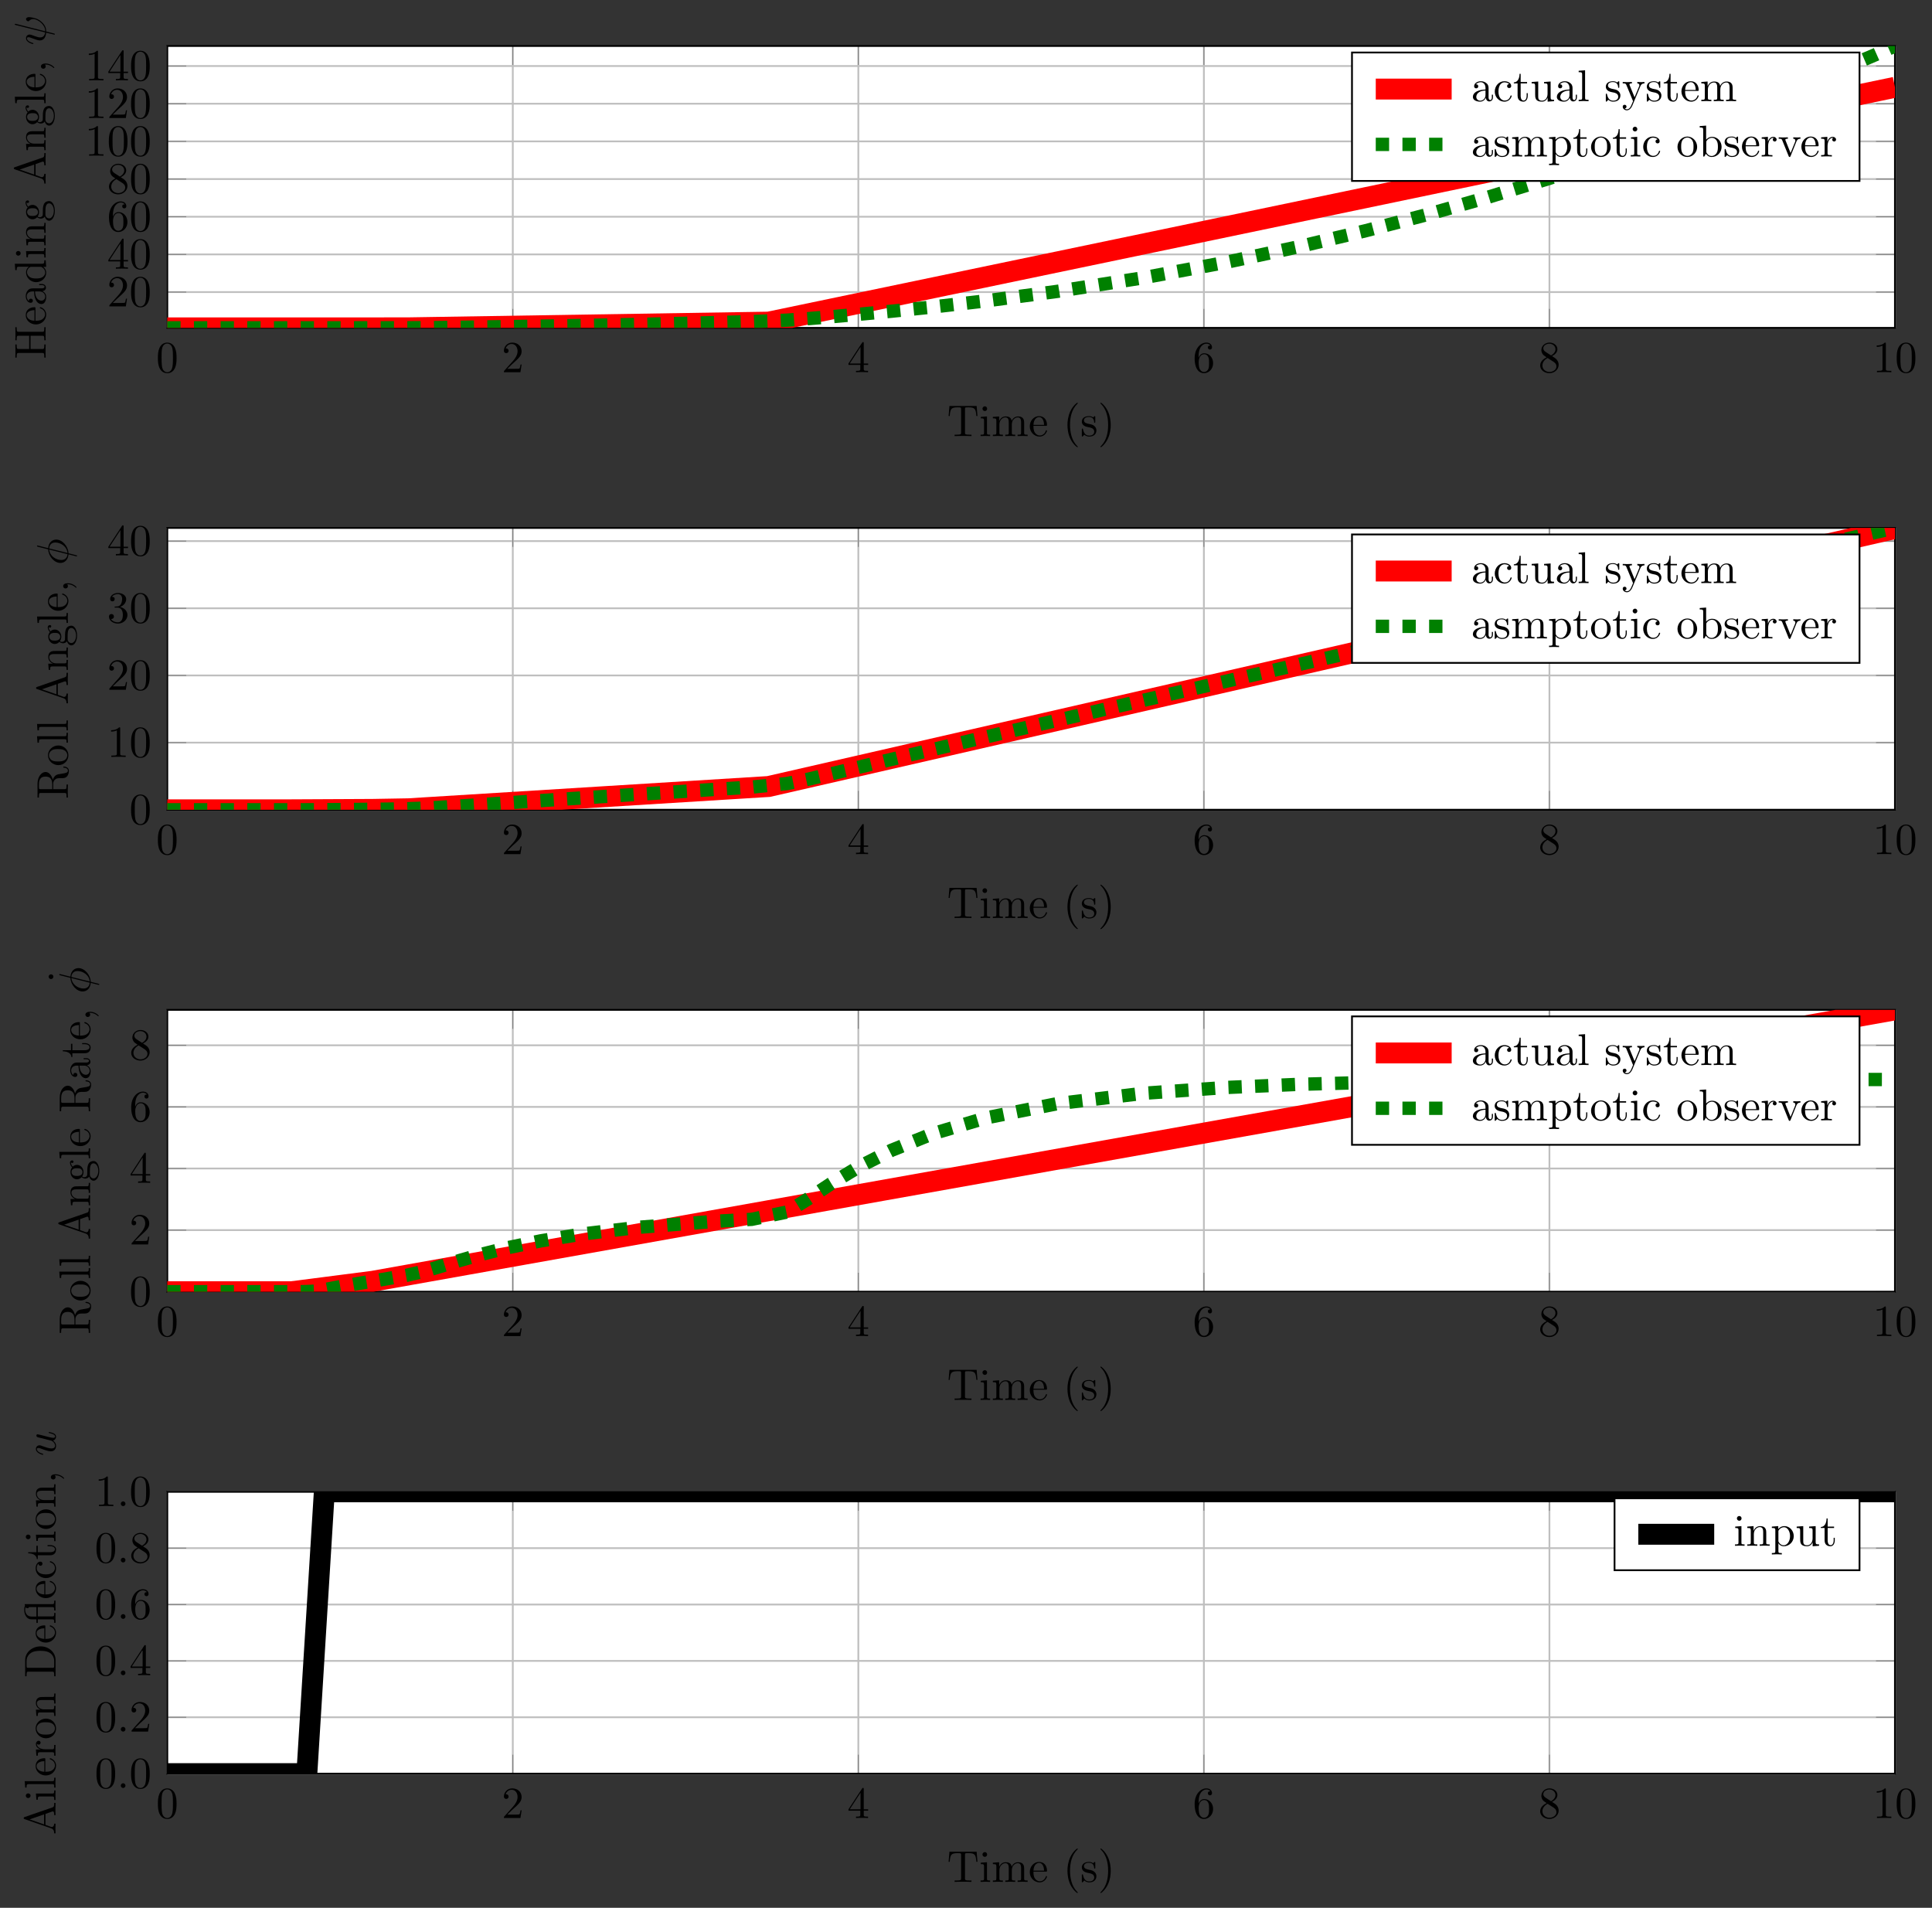 <?xml version="1.0" encoding="UTF-8"?>
<svg xmlns="http://www.w3.org/2000/svg" xmlns:xlink="http://www.w3.org/1999/xlink" width="432.95pt" height="427.538pt" viewBox="0 0 432.95 427.538" version="1.1">
<rect x="0" y="0" width="432.95" height="427.538" fill="#333333" stroke="none"/>
<defs>
<g>
<symbol overflow="visible" id="glyph-1510521740920898-0-0">
<path style="stroke:none;" d=""/>
</symbol>
<symbol overflow="visible" id="glyph-1510521740920898-0-1">
<path style="stroke:none;" d="M 4.578 -3.188 C 4.578 -3.984 4.531 -4.781 4.188 -5.516 C 3.734 -6.484 2.906 -6.641 2.5 -6.641 C 1.891 -6.641 1.172 -6.375 0.75 -5.453 C 0.438 -4.766 0.391 -3.984 0.391 -3.188 C 0.391 -2.438 0.422 -1.547 0.844 -0.781 C 1.266 0.016 2 0.219 2.484 0.219 C 3.016 0.219 3.781 0.016 4.219 -0.938 C 4.531 -1.625 4.578 -2.406 4.578 -3.188 Z M 2.484 0 C 2.094 0 1.5 -0.25 1.328 -1.203 C 1.219 -1.797 1.219 -2.719 1.219 -3.312 C 1.219 -3.953 1.219 -4.609 1.297 -5.141 C 1.484 -6.328 2.234 -6.422 2.484 -6.422 C 2.812 -6.422 3.469 -6.234 3.656 -5.25 C 3.766 -4.688 3.766 -3.938 3.766 -3.312 C 3.766 -2.562 3.766 -1.891 3.656 -1.25 C 3.5 -0.297 2.938 0 2.484 0 Z M 2.484 0 "/>
</symbol>
<symbol overflow="visible" id="glyph-1510521740920898-0-2">
<path style="stroke:none;" d="M 1.266 -0.766 L 2.328 -1.797 C 3.875 -3.172 4.469 -3.703 4.469 -4.703 C 4.469 -5.844 3.578 -6.641 2.359 -6.641 C 1.234 -6.641 0.5 -5.719 0.5 -4.828 C 0.5 -4.281 1 -4.281 1.031 -4.281 C 1.203 -4.281 1.547 -4.391 1.547 -4.812 C 1.547 -5.062 1.359 -5.328 1.016 -5.328 C 0.938 -5.328 0.922 -5.328 0.891 -5.312 C 1.109 -5.969 1.656 -6.328 2.234 -6.328 C 3.141 -6.328 3.562 -5.516 3.562 -4.703 C 3.562 -3.906 3.078 -3.125 2.516 -2.5 L 0.609 -0.375 C 0.5 -0.266 0.5 -0.234 0.5 0 L 4.203 0 L 4.469 -1.734 L 4.234 -1.734 C 4.172 -1.438 4.109 -1 4 -0.844 C 3.938 -0.766 3.281 -0.766 3.062 -0.766 Z M 1.266 -0.766 "/>
</symbol>
<symbol overflow="visible" id="glyph-1510521740920898-0-3">
<path style="stroke:none;" d="M 2.938 -1.641 L 2.938 -0.781 C 2.938 -0.422 2.906 -0.312 2.172 -0.312 L 1.969 -0.312 L 1.969 0 C 2.375 -0.031 2.891 -0.031 3.312 -0.031 C 3.734 -0.031 4.25 -0.031 4.672 0 L 4.672 -0.312 L 4.453 -0.312 C 3.719 -0.312 3.703 -0.422 3.703 -0.781 L 3.703 -1.641 L 4.688 -1.641 L 4.688 -1.953 L 3.703 -1.953 L 3.703 -6.484 C 3.703 -6.688 3.703 -6.75 3.531 -6.75 C 3.453 -6.75 3.422 -6.75 3.344 -6.625 L 0.281 -1.953 L 0.281 -1.641 Z M 2.984 -1.953 L 0.562 -1.953 L 2.984 -5.672 Z M 2.984 -1.953 "/>
</symbol>
<symbol overflow="visible" id="glyph-1510521740920898-0-4">
<path style="stroke:none;" d="M 1.312 -3.266 L 1.312 -3.516 C 1.312 -6.031 2.547 -6.391 3.062 -6.391 C 3.297 -6.391 3.719 -6.328 3.938 -5.984 C 3.781 -5.984 3.391 -5.984 3.391 -5.547 C 3.391 -5.234 3.625 -5.078 3.844 -5.078 C 4 -5.078 4.312 -5.172 4.312 -5.562 C 4.312 -6.156 3.875 -6.641 3.047 -6.641 C 1.766 -6.641 0.422 -5.359 0.422 -3.156 C 0.422 -0.484 1.578 0.219 2.5 0.219 C 3.609 0.219 4.562 -0.719 4.562 -2.031 C 4.562 -3.297 3.672 -4.25 2.562 -4.25 C 1.891 -4.25 1.516 -3.75 1.312 -3.266 Z M 2.5 -0.062 C 1.875 -0.062 1.578 -0.656 1.516 -0.812 C 1.328 -1.281 1.328 -2.078 1.328 -2.25 C 1.328 -3.031 1.656 -4.031 2.547 -4.031 C 2.719 -4.031 3.172 -4.031 3.484 -3.406 C 3.656 -3.047 3.656 -2.531 3.656 -2.047 C 3.656 -1.562 3.656 -1.062 3.484 -0.703 C 3.188 -0.109 2.734 -0.062 2.5 -0.062 Z M 2.5 -0.062 "/>
</symbol>
<symbol overflow="visible" id="glyph-1510521740920898-0-5">
<path style="stroke:none;" d="M 1.625 -4.562 C 1.172 -4.859 1.125 -5.188 1.125 -5.359 C 1.125 -5.969 1.781 -6.391 2.484 -6.391 C 3.203 -6.391 3.844 -5.875 3.844 -5.156 C 3.844 -4.578 3.453 -4.109 2.859 -3.766 Z M 3.078 -3.609 C 3.797 -3.984 4.281 -4.5 4.281 -5.156 C 4.281 -6.078 3.406 -6.641 2.5 -6.641 C 1.5 -6.641 0.688 -5.906 0.688 -4.969 C 0.688 -4.797 0.703 -4.344 1.125 -3.875 C 1.234 -3.766 1.609 -3.516 1.859 -3.344 C 1.281 -3.047 0.422 -2.5 0.422 -1.5 C 0.422 -0.453 1.438 0.219 2.484 0.219 C 3.609 0.219 4.562 -0.609 4.562 -1.672 C 4.562 -2.031 4.453 -2.484 4.062 -2.906 C 3.875 -3.109 3.719 -3.203 3.078 -3.609 Z M 2.078 -3.188 L 3.312 -2.406 C 3.594 -2.219 4.062 -1.922 4.062 -1.312 C 4.062 -0.578 3.312 -0.062 2.5 -0.062 C 1.641 -0.062 0.922 -0.672 0.922 -1.5 C 0.922 -2.078 1.234 -2.719 2.078 -3.188 Z M 2.078 -3.188 "/>
</symbol>
<symbol overflow="visible" id="glyph-1510521740920898-0-6">
<path style="stroke:none;" d="M 2.938 -6.375 C 2.938 -6.625 2.938 -6.641 2.703 -6.641 C 2.078 -6 1.203 -6 0.891 -6 L 0.891 -5.688 C 1.094 -5.688 1.672 -5.688 2.188 -5.953 L 2.188 -0.781 C 2.188 -0.422 2.156 -0.312 1.266 -0.312 L 0.953 -0.312 L 0.953 0 C 1.297 -0.031 2.156 -0.031 2.562 -0.031 C 2.953 -0.031 3.828 -0.031 4.172 0 L 4.172 -0.312 L 3.859 -0.312 C 2.953 -0.312 2.938 -0.422 2.938 -0.781 Z M 2.938 -6.375 "/>
</symbol>
<symbol overflow="visible" id="glyph-1510521740920898-0-7">
<path style="stroke:none;" d="M 6.641 -6.75 L 0.547 -6.75 L 0.359 -4.5 L 0.609 -4.5 C 0.75 -6.109 0.891 -6.438 2.406 -6.438 C 2.578 -6.438 2.844 -6.438 2.938 -6.422 C 3.156 -6.375 3.156 -6.266 3.156 -6.047 L 3.156 -0.781 C 3.156 -0.453 3.156 -0.312 2.109 -0.312 L 1.703 -0.312 L 1.703 0 C 2.109 -0.031 3.125 -0.031 3.594 -0.031 C 4.047 -0.031 5.078 -0.031 5.484 0 L 5.484 -0.312 L 5.078 -0.312 C 4.031 -0.312 4.031 -0.453 4.031 -0.781 L 4.031 -6.047 C 4.031 -6.234 4.031 -6.375 4.219 -6.422 C 4.328 -6.438 4.594 -6.438 4.781 -6.438 C 6.297 -6.438 6.438 -6.109 6.578 -4.5 L 6.828 -4.5 Z M 6.641 -6.75 "/>
</symbol>
<symbol overflow="visible" id="glyph-1510521740920898-0-8">
<path style="stroke:none;" d="M 1.766 -4.406 L 0.375 -4.297 L 0.375 -3.984 C 1.016 -3.984 1.109 -3.922 1.109 -3.438 L 1.109 -0.75 C 1.109 -0.312 1 -0.312 0.328 -0.312 L 0.328 0 C 0.641 -0.016 1.188 -0.031 1.422 -0.031 C 1.781 -0.031 2.125 -0.016 2.469 0 L 2.469 -0.312 C 1.797 -0.312 1.766 -0.359 1.766 -0.75 Z M 1.797 -6.141 C 1.797 -6.453 1.562 -6.672 1.281 -6.672 C 0.969 -6.672 0.75 -6.406 0.75 -6.141 C 0.75 -5.875 0.969 -5.609 1.281 -5.609 C 1.562 -5.609 1.797 -5.828 1.797 -6.141 Z M 1.797 -6.141 "/>
</symbol>
<symbol overflow="visible" id="glyph-1510521740920898-0-9">
<path style="stroke:none;" d="M 1.094 -3.422 L 1.094 -0.75 C 1.094 -0.312 0.984 -0.312 0.312 -0.312 L 0.312 0 C 0.672 -0.016 1.172 -0.031 1.453 -0.031 C 1.703 -0.031 2.219 -0.016 2.562 0 L 2.562 -0.312 C 1.891 -0.312 1.781 -0.312 1.781 -0.75 L 1.781 -2.594 C 1.781 -3.625 2.5 -4.188 3.125 -4.188 C 3.766 -4.188 3.875 -3.656 3.875 -3.078 L 3.875 -0.75 C 3.875 -0.312 3.766 -0.312 3.094 -0.312 L 3.094 0 C 3.438 -0.016 3.953 -0.031 4.219 -0.031 C 4.469 -0.031 5 -0.016 5.328 0 L 5.328 -0.312 C 4.672 -0.312 4.562 -0.312 4.562 -0.75 L 4.562 -2.594 C 4.562 -3.625 5.266 -4.188 5.906 -4.188 C 6.531 -4.188 6.641 -3.656 6.641 -3.078 L 6.641 -0.75 C 6.641 -0.312 6.531 -0.312 5.859 -0.312 L 5.859 0 C 6.203 -0.016 6.719 -0.031 6.984 -0.031 C 7.25 -0.031 7.766 -0.016 8.109 0 L 8.109 -0.312 C 7.594 -0.312 7.344 -0.312 7.328 -0.609 L 7.328 -2.516 C 7.328 -3.375 7.328 -3.672 7.016 -4.031 C 6.875 -4.203 6.547 -4.406 5.969 -4.406 C 5.141 -4.406 4.688 -3.812 4.531 -3.422 C 4.391 -4.297 3.656 -4.406 3.203 -4.406 C 2.469 -4.406 2 -3.984 1.719 -3.359 L 1.719 -4.406 L 0.312 -4.297 L 0.312 -3.984 C 1.016 -3.984 1.094 -3.922 1.094 -3.422 Z M 1.094 -3.422 "/>
</symbol>
<symbol overflow="visible" id="glyph-1510521740920898-0-10">
<path style="stroke:none;" d="M 1.109 -2.516 C 1.172 -4 2.016 -4.25 2.359 -4.25 C 3.375 -4.25 3.484 -2.906 3.484 -2.516 Z M 1.109 -2.297 L 3.891 -2.297 C 4.109 -2.297 4.141 -2.297 4.141 -2.516 C 4.141 -3.5 3.594 -4.469 2.359 -4.469 C 1.203 -4.469 0.281 -3.438 0.281 -2.188 C 0.281 -0.859 1.328 0.109 2.469 0.109 C 3.688 0.109 4.141 -1 4.141 -1.188 C 4.141 -1.281 4.062 -1.312 4 -1.312 C 3.922 -1.312 3.891 -1.25 3.875 -1.172 C 3.531 -0.141 2.625 -0.141 2.531 -0.141 C 2.031 -0.141 1.641 -0.438 1.406 -0.812 C 1.109 -1.281 1.109 -1.938 1.109 -2.297 Z M 1.109 -2.297 "/>
</symbol>
<symbol overflow="visible" id="glyph-1510521740920898-0-11">
<path style="stroke:none;" d="M 3.297 2.391 C 3.297 2.359 3.297 2.344 3.125 2.172 C 1.891 0.922 1.562 -0.969 1.562 -2.5 C 1.562 -4.234 1.938 -5.969 3.172 -7.203 C 3.297 -7.328 3.297 -7.344 3.297 -7.375 C 3.297 -7.453 3.266 -7.484 3.203 -7.484 C 3.094 -7.484 2.203 -6.797 1.609 -5.531 C 1.109 -4.438 0.984 -3.328 0.984 -2.5 C 0.984 -1.719 1.094 -0.516 1.641 0.625 C 2.25 1.844 3.094 2.5 3.203 2.5 C 3.266 2.5 3.297 2.469 3.297 2.391 Z M 3.297 2.391 "/>
</symbol>
<symbol overflow="visible" id="glyph-1510521740920898-0-12">
<path style="stroke:none;" d="M 2.078 -1.938 C 2.297 -1.891 3.109 -1.734 3.109 -1.016 C 3.109 -0.516 2.766 -0.109 1.984 -0.109 C 1.141 -0.109 0.781 -0.672 0.594 -1.531 C 0.562 -1.656 0.562 -1.688 0.453 -1.688 C 0.328 -1.688 0.328 -1.625 0.328 -1.453 L 0.328 -0.125 C 0.328 0.047 0.328 0.109 0.438 0.109 C 0.484 0.109 0.5 0.094 0.688 -0.094 C 0.703 -0.109 0.703 -0.125 0.891 -0.312 C 1.328 0.094 1.781 0.109 1.984 0.109 C 3.125 0.109 3.594 -0.562 3.594 -1.281 C 3.594 -1.797 3.297 -2.109 3.172 -2.219 C 2.844 -2.547 2.453 -2.625 2.031 -2.703 C 1.469 -2.812 0.812 -2.938 0.812 -3.516 C 0.812 -3.875 1.062 -4.281 1.922 -4.281 C 3.016 -4.281 3.078 -3.375 3.094 -3.078 C 3.094 -2.984 3.188 -2.984 3.203 -2.984 C 3.344 -2.984 3.344 -3.031 3.344 -3.219 L 3.344 -4.234 C 3.344 -4.391 3.344 -4.469 3.234 -4.469 C 3.188 -4.469 3.156 -4.469 3.031 -4.344 C 3 -4.312 2.906 -4.219 2.859 -4.188 C 2.484 -4.469 2.078 -4.469 1.922 -4.469 C 0.703 -4.469 0.328 -3.797 0.328 -3.234 C 0.328 -2.891 0.484 -2.609 0.75 -2.391 C 1.078 -2.141 1.359 -2.078 2.078 -1.938 Z M 2.078 -1.938 "/>
</symbol>
<symbol overflow="visible" id="glyph-1510521740920898-0-13">
<path style="stroke:none;" d="M 2.875 -2.5 C 2.875 -3.266 2.766 -4.469 2.219 -5.609 C 1.625 -6.828 0.766 -7.484 0.672 -7.484 C 0.609 -7.484 0.562 -7.438 0.562 -7.375 C 0.562 -7.344 0.562 -7.328 0.75 -7.141 C 1.734 -6.156 2.297 -4.578 2.297 -2.5 C 2.297 -0.781 1.938 0.969 0.703 2.219 C 0.562 2.344 0.562 2.359 0.562 2.391 C 0.562 2.453 0.609 2.5 0.672 2.5 C 0.766 2.5 1.672 1.812 2.25 0.547 C 2.766 -0.547 2.875 -1.656 2.875 -2.5 Z M 2.875 -2.5 "/>
</symbol>
<symbol overflow="visible" id="glyph-1510521740920898-0-14">
<path style="stroke:none;" d="M 3.312 -0.75 C 3.359 -0.359 3.625 0.062 4.094 0.062 C 4.312 0.062 4.922 -0.078 4.922 -0.891 L 4.922 -1.453 L 4.672 -1.453 L 4.672 -0.891 C 4.672 -0.312 4.422 -0.25 4.312 -0.25 C 3.984 -0.25 3.938 -0.703 3.938 -0.75 L 3.938 -2.734 C 3.938 -3.156 3.938 -3.547 3.578 -3.922 C 3.188 -4.312 2.688 -4.469 2.219 -4.469 C 1.391 -4.469 0.703 -4 0.703 -3.344 C 0.703 -3.047 0.906 -2.875 1.172 -2.875 C 1.453 -2.875 1.625 -3.078 1.625 -3.328 C 1.625 -3.453 1.578 -3.781 1.109 -3.781 C 1.391 -4.141 1.875 -4.25 2.188 -4.25 C 2.688 -4.25 3.25 -3.859 3.25 -2.969 L 3.25 -2.609 C 2.734 -2.578 2.047 -2.547 1.422 -2.25 C 0.672 -1.906 0.422 -1.391 0.422 -0.953 C 0.422 -0.141 1.391 0.109 2.016 0.109 C 2.672 0.109 3.125 -0.297 3.312 -0.75 Z M 3.25 -2.391 L 3.25 -1.391 C 3.25 -0.453 2.531 -0.109 2.078 -0.109 C 1.594 -0.109 1.188 -0.453 1.188 -0.953 C 1.188 -1.5 1.609 -2.328 3.25 -2.391 Z M 3.25 -2.391 "/>
</symbol>
<symbol overflow="visible" id="glyph-1510521740920898-0-15">
<path style="stroke:none;" d="M 1.172 -2.172 C 1.172 -3.797 1.984 -4.219 2.516 -4.219 C 2.609 -4.219 3.234 -4.203 3.578 -3.844 C 3.172 -3.812 3.109 -3.516 3.109 -3.391 C 3.109 -3.125 3.297 -2.938 3.562 -2.938 C 3.828 -2.938 4.031 -3.094 4.031 -3.406 C 4.031 -4.078 3.266 -4.469 2.5 -4.469 C 1.25 -4.469 0.344 -3.391 0.344 -2.156 C 0.344 -0.875 1.328 0.109 2.484 0.109 C 3.812 0.109 4.141 -1.094 4.141 -1.188 C 4.141 -1.281 4.031 -1.281 4 -1.281 C 3.922 -1.281 3.891 -1.25 3.875 -1.188 C 3.594 -0.266 2.938 -0.141 2.578 -0.141 C 2.047 -0.141 1.172 -0.562 1.172 -2.172 Z M 1.172 -2.172 "/>
</symbol>
<symbol overflow="visible" id="glyph-1510521740920898-0-16">
<path style="stroke:none;" d="M 1.719 -3.984 L 3.156 -3.984 L 3.156 -4.297 L 1.719 -4.297 L 1.719 -6.125 L 1.469 -6.125 C 1.469 -5.312 1.172 -4.25 0.188 -4.203 L 0.188 -3.984 L 1.031 -3.984 L 1.031 -1.234 C 1.031 -0.016 1.969 0.109 2.328 0.109 C 3.031 0.109 3.312 -0.594 3.312 -1.234 L 3.312 -1.797 L 3.062 -1.797 L 3.062 -1.25 C 3.062 -0.516 2.766 -0.141 2.391 -0.141 C 1.719 -0.141 1.719 -1.047 1.719 -1.219 Z M 1.719 -3.984 "/>
</symbol>
<symbol overflow="visible" id="glyph-1510521740920898-0-17">
<path style="stroke:none;" d="M 3.891 -0.781 L 3.891 0.109 L 5.328 0 L 5.328 -0.312 C 4.641 -0.312 4.562 -0.375 4.562 -0.875 L 4.562 -4.406 L 3.094 -4.297 L 3.094 -3.984 C 3.781 -3.984 3.875 -3.922 3.875 -3.422 L 3.875 -1.656 C 3.875 -0.781 3.391 -0.109 2.656 -0.109 C 1.828 -0.109 1.781 -0.578 1.781 -1.094 L 1.781 -4.406 L 0.312 -4.297 L 0.312 -3.984 C 1.094 -3.984 1.094 -3.953 1.094 -3.078 L 1.094 -1.578 C 1.094 -0.797 1.094 0.109 2.609 0.109 C 3.172 0.109 3.609 -0.172 3.891 -0.781 Z M 3.891 -0.781 "/>
</symbol>
<symbol overflow="visible" id="glyph-1510521740920898-0-18">
<path style="stroke:none;" d="M 1.766 -6.922 L 0.328 -6.812 L 0.328 -6.5 C 1.031 -6.5 1.109 -6.438 1.109 -5.938 L 1.109 -0.75 C 1.109 -0.312 1 -0.312 0.328 -0.312 L 0.328 0 C 0.656 -0.016 1.188 -0.031 1.438 -0.031 C 1.688 -0.031 2.172 -0.016 2.547 0 L 2.547 -0.312 C 1.875 -0.312 1.766 -0.312 1.766 -0.75 Z M 1.766 -6.922 "/>
</symbol>
<symbol overflow="visible" id="glyph-1510521740920898-0-19">
<path style="stroke:none;" d="M 4.141 -3.344 C 4.391 -3.984 4.906 -3.984 5.062 -3.984 L 5.062 -4.297 C 4.828 -4.281 4.547 -4.266 4.312 -4.266 C 4.141 -4.266 3.672 -4.281 3.453 -4.297 L 3.453 -3.984 C 3.766 -3.984 3.922 -3.812 3.922 -3.562 C 3.922 -3.453 3.906 -3.438 3.859 -3.312 L 2.844 -0.875 L 1.75 -3.547 C 1.703 -3.656 1.688 -3.688 1.688 -3.734 C 1.688 -3.984 2.047 -3.984 2.25 -3.984 L 2.25 -4.297 C 1.984 -4.281 1.328 -4.266 1.156 -4.266 C 0.891 -4.266 0.484 -4.281 0.188 -4.297 L 0.188 -3.984 C 0.672 -3.984 0.859 -3.984 1 -3.641 L 2.5 0 C 2.438 0.125 2.297 0.453 2.25 0.594 C 2.031 1.141 1.75 1.828 1.109 1.828 C 1.062 1.828 0.828 1.828 0.641 1.641 C 0.953 1.609 1.031 1.391 1.031 1.219 C 1.031 0.969 0.844 0.812 0.609 0.812 C 0.406 0.812 0.188 0.938 0.188 1.234 C 0.188 1.688 0.609 2.047 1.109 2.047 C 1.734 2.047 2.141 1.469 2.375 0.906 Z M 4.141 -3.344 "/>
</symbol>
<symbol overflow="visible" id="glyph-1510521740920898-0-20">
<path style="stroke:none;" d="M 1.719 -3.75 L 1.719 -4.406 L 0.281 -4.297 L 0.281 -3.984 C 0.984 -3.984 1.062 -3.922 1.062 -3.484 L 1.062 1.172 C 1.062 1.625 0.953 1.625 0.281 1.625 L 0.281 1.938 C 0.625 1.922 1.141 1.906 1.391 1.906 C 1.672 1.906 2.172 1.922 2.516 1.938 L 2.516 1.625 C 1.859 1.625 1.75 1.625 1.75 1.172 L 1.75 -0.594 C 1.797 -0.422 2.219 0.109 2.969 0.109 C 4.156 0.109 5.188 -0.875 5.188 -2.156 C 5.188 -3.422 4.234 -4.406 3.109 -4.406 C 2.328 -4.406 1.906 -3.969 1.719 -3.75 Z M 1.75 -1.141 L 1.75 -3.359 C 2.031 -3.875 2.516 -4.156 3.031 -4.156 C 3.766 -4.156 4.359 -3.281 4.359 -2.156 C 4.359 -0.953 3.672 -0.109 2.938 -0.109 C 2.531 -0.109 2.156 -0.312 1.891 -0.719 C 1.75 -0.922 1.75 -0.938 1.75 -1.141 Z M 1.75 -1.141 "/>
</symbol>
<symbol overflow="visible" id="glyph-1510521740920898-0-21">
<path style="stroke:none;" d="M 4.688 -2.141 C 4.688 -3.406 3.703 -4.469 2.5 -4.469 C 1.25 -4.469 0.281 -3.375 0.281 -2.141 C 0.281 -0.844 1.312 0.109 2.484 0.109 C 3.688 0.109 4.688 -0.875 4.688 -2.141 Z M 2.5 -0.141 C 2.062 -0.141 1.625 -0.344 1.359 -0.812 C 1.109 -1.25 1.109 -1.859 1.109 -2.219 C 1.109 -2.609 1.109 -3.141 1.344 -3.578 C 1.609 -4.031 2.078 -4.25 2.484 -4.25 C 2.922 -4.25 3.344 -4.031 3.609 -3.594 C 3.875 -3.172 3.875 -2.594 3.875 -2.219 C 3.875 -1.859 3.875 -1.312 3.656 -0.875 C 3.422 -0.422 2.984 -0.141 2.5 -0.141 Z M 2.5 -0.141 "/>
</symbol>
<symbol overflow="visible" id="glyph-1510521740920898-0-22">
<path style="stroke:none;" d="M 1.719 -3.766 L 1.719 -6.922 L 0.281 -6.812 L 0.281 -6.5 C 0.984 -6.5 1.062 -6.438 1.062 -5.938 L 1.062 0 L 1.312 0 C 1.312 -0.016 1.391 -0.156 1.672 -0.625 C 1.812 -0.391 2.234 0.109 2.969 0.109 C 4.156 0.109 5.188 -0.875 5.188 -2.156 C 5.188 -3.422 4.219 -4.406 3.078 -4.406 C 2.297 -4.406 1.875 -3.938 1.719 -3.766 Z M 1.75 -1.141 L 1.75 -3.188 C 1.75 -3.375 1.75 -3.391 1.859 -3.547 C 2.25 -4.109 2.797 -4.188 3.031 -4.188 C 3.484 -4.188 3.844 -3.922 4.078 -3.547 C 4.344 -3.141 4.359 -2.578 4.359 -2.156 C 4.359 -1.797 4.344 -1.203 4.062 -0.75 C 3.844 -0.438 3.469 -0.109 2.938 -0.109 C 2.484 -0.109 2.125 -0.344 1.891 -0.719 C 1.75 -0.922 1.75 -0.953 1.75 -1.141 Z M 1.75 -1.141 "/>
</symbol>
<symbol overflow="visible" id="glyph-1510521740920898-0-23">
<path style="stroke:none;" d="M 1.672 -3.312 L 1.672 -4.406 L 0.281 -4.297 L 0.281 -3.984 C 0.984 -3.984 1.062 -3.922 1.062 -3.422 L 1.062 -0.75 C 1.062 -0.312 0.953 -0.312 0.281 -0.312 L 0.281 0 C 0.672 -0.016 1.141 -0.031 1.422 -0.031 C 1.812 -0.031 2.281 -0.031 2.688 0 L 2.688 -0.312 L 2.469 -0.312 C 1.734 -0.312 1.719 -0.422 1.719 -0.781 L 1.719 -2.312 C 1.719 -3.297 2.141 -4.188 2.891 -4.188 C 2.953 -4.188 2.984 -4.188 3 -4.172 C 2.969 -4.172 2.766 -4.047 2.766 -3.781 C 2.766 -3.516 2.984 -3.359 3.203 -3.359 C 3.375 -3.359 3.625 -3.484 3.625 -3.797 C 3.625 -4.109 3.312 -4.406 2.891 -4.406 C 2.156 -4.406 1.797 -3.734 1.672 -3.312 Z M 1.672 -3.312 "/>
</symbol>
<symbol overflow="visible" id="glyph-1510521740920898-0-24">
<path style="stroke:none;" d="M 4.141 -3.312 C 4.234 -3.547 4.406 -3.984 5.062 -3.984 L 5.062 -4.297 C 4.828 -4.281 4.547 -4.266 4.312 -4.266 C 4.078 -4.266 3.625 -4.281 3.453 -4.297 L 3.453 -3.984 C 3.812 -3.984 3.922 -3.75 3.922 -3.562 C 3.922 -3.469 3.906 -3.422 3.875 -3.312 L 2.844 -0.781 L 1.734 -3.562 C 1.672 -3.688 1.672 -3.703 1.672 -3.734 C 1.672 -3.984 2.062 -3.984 2.25 -3.984 L 2.25 -4.297 C 1.938 -4.281 1.391 -4.266 1.156 -4.266 C 0.891 -4.266 0.484 -4.281 0.188 -4.297 L 0.188 -3.984 C 0.812 -3.984 0.859 -3.922 0.984 -3.625 L 2.422 -0.078 C 2.484 0.062 2.5 0.109 2.625 0.109 C 2.766 0.109 2.797 0.016 2.844 -0.078 Z M 4.141 -3.312 "/>
</symbol>
<symbol overflow="visible" id="glyph-1510521740920898-0-25">
<path style="stroke:none;" d="M 2.891 -3.516 C 3.703 -3.781 4.281 -4.469 4.281 -5.266 C 4.281 -6.078 3.406 -6.641 2.453 -6.641 C 1.453 -6.641 0.688 -6.047 0.688 -5.281 C 0.688 -4.953 0.906 -4.766 1.203 -4.766 C 1.5 -4.766 1.703 -4.984 1.703 -5.281 C 1.703 -5.766 1.234 -5.766 1.094 -5.766 C 1.391 -6.266 2.047 -6.391 2.406 -6.391 C 2.828 -6.391 3.375 -6.172 3.375 -5.281 C 3.375 -5.156 3.344 -4.578 3.094 -4.141 C 2.797 -3.656 2.453 -3.625 2.203 -3.625 C 2.125 -3.609 1.891 -3.594 1.812 -3.594 C 1.734 -3.578 1.672 -3.562 1.672 -3.469 C 1.672 -3.359 1.734 -3.359 1.906 -3.359 L 2.344 -3.359 C 3.156 -3.359 3.531 -2.688 3.531 -1.703 C 3.531 -0.344 2.844 -0.062 2.406 -0.062 C 1.969 -0.062 1.219 -0.234 0.875 -0.812 C 1.219 -0.766 1.531 -0.984 1.531 -1.359 C 1.531 -1.719 1.266 -1.922 0.984 -1.922 C 0.734 -1.922 0.422 -1.781 0.422 -1.344 C 0.422 -0.438 1.344 0.219 2.438 0.219 C 3.656 0.219 4.562 -0.688 4.562 -1.703 C 4.562 -2.516 3.922 -3.297 2.891 -3.516 Z M 2.891 -3.516 "/>
</symbol>
<symbol overflow="visible" id="glyph-1510521740920898-0-26">
<path style="stroke:none;" d="M 1.906 -0.531 C 1.906 -0.812 1.672 -1.062 1.391 -1.062 C 1.094 -1.062 0.859 -0.812 0.859 -0.531 C 0.859 -0.234 1.094 0 1.391 0 C 1.672 0 1.906 -0.234 1.906 -0.531 Z M 1.906 -0.531 "/>
</symbol>
<symbol overflow="visible" id="glyph-1510521740920898-0-27">
<path style="stroke:none;" d="M 1.094 -3.422 L 1.094 -0.75 C 1.094 -0.312 0.984 -0.312 0.312 -0.312 L 0.312 0 C 0.672 -0.016 1.172 -0.031 1.453 -0.031 C 1.703 -0.031 2.219 -0.016 2.562 0 L 2.562 -0.312 C 1.891 -0.312 1.781 -0.312 1.781 -0.75 L 1.781 -2.594 C 1.781 -3.625 2.5 -4.188 3.125 -4.188 C 3.766 -4.188 3.875 -3.656 3.875 -3.078 L 3.875 -0.75 C 3.875 -0.312 3.766 -0.312 3.094 -0.312 L 3.094 0 C 3.438 -0.016 3.953 -0.031 4.219 -0.031 C 4.469 -0.031 5 -0.016 5.328 0 L 5.328 -0.312 C 4.812 -0.312 4.562 -0.312 4.562 -0.609 L 4.562 -2.516 C 4.562 -3.375 4.562 -3.672 4.25 -4.031 C 4.109 -4.203 3.781 -4.406 3.203 -4.406 C 2.469 -4.406 2 -3.984 1.719 -3.359 L 1.719 -4.406 L 0.312 -4.297 L 0.312 -3.984 C 1.016 -3.984 1.094 -3.922 1.094 -3.422 Z M 1.094 -3.422 "/>
</symbol>
<symbol overflow="visible" id="glyph-1510521740920898-1-0">
<path style="stroke:none;" d=""/>
</symbol>
<symbol overflow="visible" id="glyph-1510521740920898-1-1">
<path style="stroke:none;" d="M -6.031 -6.109 C -6.391 -6.109 -6.5 -6.125 -6.5 -6.891 L -6.5 -7.141 L -6.812 -7.141 C -6.781 -6.781 -6.781 -6.047 -6.781 -5.672 C -6.781 -5.297 -6.781 -4.547 -6.812 -4.203 L -6.5 -4.203 L -6.5 -4.438 C -6.5 -5.203 -6.391 -5.219 -6.031 -5.219 L -3.703 -5.219 L -3.703 -2.25 L -6.031 -2.25 C -6.391 -2.25 -6.5 -2.266 -6.5 -3.031 L -6.5 -3.266 L -6.812 -3.266 C -6.781 -2.922 -6.781 -2.188 -6.781 -1.797 C -6.781 -1.422 -6.781 -0.672 -6.812 -0.328 L -6.5 -0.328 L -6.5 -0.562 C -6.5 -1.328 -6.391 -1.359 -6.031 -1.359 L -0.781 -1.359 C -0.422 -1.359 -0.312 -1.328 -0.312 -0.562 L -0.312 -0.328 L 0 -0.328 C -0.031 -0.672 -0.031 -1.422 -0.031 -1.797 C -0.031 -2.172 -0.031 -2.922 0 -3.266 L -0.312 -3.266 L -0.312 -3.031 C -0.312 -2.266 -0.422 -2.25 -0.781 -2.25 L -3.391 -2.25 L -3.391 -5.219 L -0.781 -5.219 C -0.422 -5.219 -0.312 -5.203 -0.312 -4.438 L -0.312 -4.203 L 0 -4.203 C -0.031 -4.547 -0.031 -5.281 -0.031 -5.656 C -0.031 -6.047 -0.031 -6.781 0 -7.141 L -0.312 -7.141 L -0.312 -6.891 C -0.312 -6.125 -0.422 -6.109 -0.781 -6.109 Z M -6.031 -6.109 "/>
</symbol>
<symbol overflow="visible" id="glyph-1510521740920898-1-2">
<path style="stroke:none;" d="M -2.516 -1.109 C -4 -1.172 -4.25 -2.016 -4.25 -2.359 C -4.25 -3.375 -2.906 -3.484 -2.516 -3.484 Z M -2.297 -1.109 L -2.297 -3.891 C -2.297 -4.109 -2.297 -4.141 -2.516 -4.141 C -3.5 -4.141 -4.469 -3.594 -4.469 -2.359 C -4.469 -1.203 -3.438 -0.281 -2.188 -0.281 C -0.859 -0.281 0.109 -1.328 0.109 -2.469 C 0.109 -3.688 -1 -4.141 -1.188 -4.141 C -1.281 -4.141 -1.312 -4.062 -1.312 -4 C -1.312 -3.922 -1.25 -3.891 -1.172 -3.875 C -0.141 -3.531 -0.141 -2.625 -0.141 -2.531 C -0.141 -2.031 -0.438 -1.641 -0.812 -1.406 C -1.281 -1.109 -1.938 -1.109 -2.297 -1.109 Z M -2.297 -1.109 "/>
</symbol>
<symbol overflow="visible" id="glyph-1510521740920898-1-3">
<path style="stroke:none;" d="M -0.75 -3.312 C -0.359 -3.359 0.062 -3.625 0.062 -4.094 C 0.062 -4.312 -0.078 -4.922 -0.891 -4.922 L -1.453 -4.922 L -1.453 -4.672 L -0.891 -4.672 C -0.312 -4.672 -0.25 -4.422 -0.25 -4.312 C -0.25 -3.984 -0.703 -3.938 -0.75 -3.938 L -2.734 -3.938 C -3.156 -3.938 -3.547 -3.938 -3.922 -3.578 C -4.312 -3.188 -4.469 -2.688 -4.469 -2.219 C -4.469 -1.391 -4 -0.703 -3.344 -0.703 C -3.047 -0.703 -2.875 -0.906 -2.875 -1.172 C -2.875 -1.453 -3.078 -1.625 -3.328 -1.625 C -3.453 -1.625 -3.781 -1.578 -3.781 -1.109 C -4.141 -1.391 -4.25 -1.875 -4.25 -2.188 C -4.25 -2.688 -3.859 -3.25 -2.969 -3.25 L -2.609 -3.25 C -2.578 -2.734 -2.547 -2.047 -2.25 -1.422 C -1.906 -0.672 -1.391 -0.422 -0.953 -0.422 C -0.141 -0.422 0.109 -1.391 0.109 -2.016 C 0.109 -2.672 -0.297 -3.125 -0.75 -3.312 Z M -2.391 -3.25 L -1.391 -3.25 C -0.453 -3.25 -0.109 -2.531 -0.109 -2.078 C -0.109 -1.594 -0.453 -1.188 -0.953 -1.188 C -1.5 -1.188 -2.328 -1.609 -2.391 -3.25 Z M -2.391 -3.25 "/>
</symbol>
<symbol overflow="visible" id="glyph-1510521740920898-1-4">
<path style="stroke:none;" d="M -0.547 -3.781 L 0.109 -3.781 L 0 -5.25 L -0.312 -5.25 C -0.312 -4.562 -0.375 -4.469 -0.875 -4.469 L -6.922 -4.469 L -6.812 -3.047 L -6.5 -3.047 C -6.5 -3.734 -6.438 -3.812 -5.938 -3.812 L -3.781 -3.812 C -4.141 -3.531 -4.406 -3.094 -4.406 -2.562 C -4.406 -1.391 -3.422 -0.344 -2.141 -0.344 C -0.875 -0.344 0.109 -1.312 0.109 -2.453 C 0.109 -3.094 -0.234 -3.531 -0.547 -3.781 Z M -3.219 -3.781 L -1.172 -3.781 C -1 -3.781 -0.984 -3.781 -0.812 -3.672 C -0.328 -3.375 -0.109 -2.938 -0.109 -2.5 C -0.109 -2.047 -0.375 -1.688 -0.75 -1.453 C -1.156 -1.203 -1.719 -1.172 -2.141 -1.172 C -2.5 -1.172 -3.094 -1.188 -3.547 -1.469 C -3.859 -1.688 -4.188 -2.062 -4.188 -2.609 C -4.188 -2.953 -4.031 -3.375 -3.594 -3.672 C -3.422 -3.781 -3.406 -3.781 -3.219 -3.781 Z M -3.219 -3.781 "/>
</symbol>
<symbol overflow="visible" id="glyph-1510521740920898-1-5">
<path style="stroke:none;" d="M -4.406 -1.766 L -4.297 -0.375 L -3.984 -0.375 C -3.984 -1.016 -3.922 -1.109 -3.438 -1.109 L -0.75 -1.109 C -0.312 -1.109 -0.312 -1 -0.312 -0.328 L 0 -0.328 C -0.016 -0.641 -0.031 -1.188 -0.031 -1.422 C -0.031 -1.781 -0.016 -2.125 0 -2.469 L -0.312 -2.469 C -0.312 -1.797 -0.359 -1.766 -0.75 -1.766 Z M -6.141 -1.797 C -6.453 -1.797 -6.672 -1.562 -6.672 -1.281 C -6.672 -0.969 -6.406 -0.75 -6.141 -0.75 C -5.875 -0.75 -5.609 -0.969 -5.609 -1.281 C -5.609 -1.562 -5.828 -1.797 -6.141 -1.797 Z M -6.141 -1.797 "/>
</symbol>
<symbol overflow="visible" id="glyph-1510521740920898-1-6">
<path style="stroke:none;" d="M -3.422 -1.094 L -0.75 -1.094 C -0.312 -1.094 -0.312 -0.984 -0.312 -0.312 L 0 -0.312 C -0.016 -0.672 -0.031 -1.172 -0.031 -1.453 C -0.031 -1.703 -0.016 -2.219 0 -2.562 L -0.312 -2.562 C -0.312 -1.891 -0.312 -1.781 -0.75 -1.781 L -2.594 -1.781 C -3.625 -1.781 -4.188 -2.5 -4.188 -3.125 C -4.188 -3.766 -3.656 -3.875 -3.078 -3.875 L -0.75 -3.875 C -0.312 -3.875 -0.312 -3.766 -0.312 -3.094 L 0 -3.094 C -0.016 -3.438 -0.031 -3.953 -0.031 -4.219 C -0.031 -4.469 -0.016 -5 0 -5.328 L -0.312 -5.328 C -0.312 -4.812 -0.312 -4.562 -0.609 -4.562 L -2.516 -4.562 C -3.375 -4.562 -3.672 -4.562 -4.031 -4.25 C -4.203 -4.109 -4.406 -3.781 -4.406 -3.203 C -4.406 -2.469 -3.984 -2 -3.359 -1.719 L -4.406 -1.719 L -4.297 -0.312 L -3.984 -0.312 C -3.984 -1.016 -3.922 -1.094 -3.422 -1.094 Z M -3.422 -1.094 "/>
</symbol>
<symbol overflow="visible" id="glyph-1510521740920898-1-7">
<path style="stroke:none;" d="M -1.719 -2.219 C -1.719 -1.344 -2.719 -1.344 -2.938 -1.344 C -3.203 -1.344 -3.531 -1.359 -3.781 -1.5 C -3.891 -1.578 -4.172 -1.812 -4.172 -2.219 C -4.172 -3.078 -3.188 -3.078 -2.953 -3.078 C -2.688 -3.078 -2.359 -3.078 -2.109 -2.922 C -2 -2.844 -1.719 -2.609 -1.719 -2.219 Z M -1.328 -1.062 C -1.359 -1.062 -1.594 -1.062 -1.797 -1.219 C -1.516 -1.609 -1.484 -2.031 -1.484 -2.219 C -1.484 -3.141 -2.172 -3.828 -2.938 -3.828 C -3.312 -3.828 -3.672 -3.672 -3.906 -3.422 C -4.25 -3.781 -4.297 -4.141 -4.297 -4.312 C -4.297 -4.344 -4.297 -4.391 -4.281 -4.422 C -4.25 -4.312 -4.141 -4.25 -4.016 -4.25 C -3.844 -4.25 -3.734 -4.391 -3.734 -4.547 C -3.734 -4.641 -3.797 -4.828 -4.031 -4.828 C -4.203 -4.828 -4.516 -4.719 -4.516 -4.328 C -4.516 -4.125 -4.453 -3.688 -4.047 -3.266 C -4.375 -2.844 -4.406 -2.438 -4.406 -2.219 C -4.406 -1.281 -3.719 -0.594 -2.953 -0.594 C -2.516 -0.594 -2.141 -0.812 -1.922 -1.062 C -1.781 -0.938 -1.453 -0.75 -1.094 -0.75 C -0.781 -0.75 -0.406 -0.891 -0.203 -1.203 C -0.047 -0.594 0.391 -0.281 0.781 -0.281 C 1.5 -0.281 2.047 -1.266 2.047 -2.484 C 2.047 -3.656 1.547 -4.688 0.766 -4.688 C 0.422 -4.688 -0.094 -4.562 -0.375 -4.047 C -0.641 -3.516 -0.641 -2.938 -0.641 -2.328 C -0.641 -2.078 -0.641 -1.656 -0.656 -1.578 C -0.703 -1.266 -1 -1.062 -1.328 -1.062 Z M 1.828 -2.5 C 1.828 -1.484 1.312 -0.797 0.781 -0.797 C 0.328 -0.797 -0.047 -1.172 -0.062 -1.609 L -0.062 -2.203 C -0.062 -3.062 -0.062 -4.172 0.781 -4.172 C 1.328 -4.172 1.828 -3.469 1.828 -2.5 Z M 1.828 -2.5 "/>
</symbol>
<symbol overflow="visible" id="glyph-1510521740920898-1-8">
<path style="stroke:none;" d="M -6.938 -3.969 C -7.062 -3.922 -7.141 -3.891 -7.141 -3.734 C -7.141 -3.578 -7.078 -3.547 -6.938 -3.5 L -0.984 -1.438 C -0.469 -1.25 -0.312 -0.859 -0.312 -0.312 L 0 -0.312 C -0.016 -0.547 -0.031 -0.984 -0.031 -1.328 C -0.031 -1.641 -0.016 -2.156 0 -2.484 L -0.312 -2.484 C -0.312 -1.984 -0.562 -1.734 -0.812 -1.734 C -0.844 -1.734 -0.953 -1.75 -0.969 -1.75 L -2.266 -2.219 L -2.266 -4.672 L -0.75 -5.203 C -0.703 -5.219 -0.641 -5.234 -0.609 -5.234 C -0.312 -5.234 -0.312 -4.672 -0.312 -4.406 L 0 -4.406 C -0.031 -4.766 -0.031 -5.469 -0.031 -5.844 C -0.031 -6.266 -0.016 -6.734 0 -7.141 L -0.312 -7.141 L -0.312 -6.969 C -0.312 -6.375 -0.375 -6.234 -0.703 -6.125 Z M -5.828 -3.438 L -2.578 -4.562 L -2.578 -2.328 Z M -5.828 -3.438 "/>
</symbol>
<symbol overflow="visible" id="glyph-1510521740920898-1-9">
<path style="stroke:none;" d="M -6.922 -1.766 L -6.812 -0.328 L -6.5 -0.328 C -6.5 -1.031 -6.438 -1.109 -5.938 -1.109 L -0.75 -1.109 C -0.312 -1.109 -0.312 -1 -0.312 -0.328 L 0 -0.328 C -0.016 -0.656 -0.031 -1.188 -0.031 -1.438 C -0.031 -1.688 -0.016 -2.172 0 -2.547 L -0.312 -2.547 C -0.312 -1.875 -0.312 -1.766 -0.75 -1.766 Z M -6.922 -1.766 "/>
</symbol>
<symbol overflow="visible" id="glyph-1510521740920898-1-10">
<path style="stroke:none;" d="M -0.016 -2.031 C -0.641 -2.031 -1.062 -1.781 -1.062 -1.391 C -1.062 -1.031 -0.781 -0.859 -0.531 -0.859 C -0.266 -0.859 0 -1.031 0 -1.391 C 0 -1.547 -0.062 -1.672 -0.141 -1.766 L -0.156 -1.781 C -0.156 -1.797 -0.156 -1.797 -0.016 -1.797 C 0.625 -1.797 1.234 -1.531 1.703 -1.094 C 1.766 -1.031 1.781 -1.016 1.812 -1.016 C 1.891 -1.016 1.922 -1.062 1.922 -1.109 C 1.922 -1.234 1.141 -2.031 -0.016 -2.031 Z M -0.016 -2.031 "/>
</symbol>
<symbol overflow="visible" id="glyph-1510521740920898-1-11">
<path style="stroke:none;" d="M -3.516 -2.234 L -6.094 -2.234 C -6.328 -2.234 -6.453 -2.234 -6.484 -2.453 C -6.5 -2.547 -6.5 -2.844 -6.5 -3.047 C -6.5 -3.938 -6.453 -5.047 -5.016 -5.047 C -4.328 -5.047 -3.516 -4.812 -3.516 -3.344 Z M -3.391 -4.344 C -3.625 -5.297 -4.234 -6.078 -5.016 -6.078 C -5.969 -6.078 -6.812 -4.938 -6.812 -3.484 L -6.812 -0.344 L -6.5 -0.344 L -6.5 -0.594 C -6.5 -1.359 -6.391 -1.375 -6.031 -1.375 L -0.781 -1.375 C -0.422 -1.375 -0.312 -1.359 -0.312 -0.594 L -0.312 -0.344 L 0 -0.344 C -0.031 -0.703 -0.031 -1.422 -0.031 -1.797 C -0.031 -2.188 -0.031 -2.906 0 -3.266 L -0.312 -3.266 L -0.312 -3.016 C -0.312 -2.25 -0.422 -2.234 -0.781 -2.234 L -3.297 -2.234 L -3.297 -3.375 C -3.297 -3.531 -3.297 -3.953 -2.953 -4.312 C -2.609 -4.688 -2.297 -4.688 -1.625 -4.688 C -0.984 -4.688 -0.578 -4.688 -0.203 -5.094 C 0.156 -5.5 0.219 -6.047 0.219 -6.344 C 0.219 -7.125 -0.594 -7.297 -0.875 -7.297 C -0.938 -7.297 -1.047 -7.297 -1.047 -7.172 C -1.047 -7.062 -0.953 -7.062 -0.891 -7.047 C -0.172 -6.984 0 -6.641 0 -6.391 C 0 -5.906 -0.516 -5.828 -1.438 -5.688 L -2.234 -5.547 C -2.875 -5.375 -3.203 -4.891 -3.391 -4.344 Z M -3.391 -4.344 "/>
</symbol>
<symbol overflow="visible" id="glyph-1510521740920898-1-12">
<path style="stroke:none;" d="M -2.141 -4.688 C -3.406 -4.688 -4.469 -3.703 -4.469 -2.5 C -4.469 -1.25 -3.375 -0.281 -2.141 -0.281 C -0.844 -0.281 0.109 -1.312 0.109 -2.484 C 0.109 -3.688 -0.875 -4.688 -2.141 -4.688 Z M -0.141 -2.5 C -0.141 -2.062 -0.344 -1.625 -0.812 -1.359 C -1.25 -1.109 -1.859 -1.109 -2.219 -1.109 C -2.609 -1.109 -3.141 -1.109 -3.578 -1.344 C -4.031 -1.609 -4.25 -2.078 -4.25 -2.484 C -4.25 -2.922 -4.031 -3.344 -3.594 -3.609 C -3.172 -3.875 -2.594 -3.875 -2.219 -3.875 C -1.859 -3.875 -1.312 -3.875 -0.875 -3.656 C -0.422 -3.422 -0.141 -2.984 -0.141 -2.5 Z M -0.141 -2.5 "/>
</symbol>
<symbol overflow="visible" id="glyph-1510521740920898-1-13">
<path style="stroke:none;" d="M -3.984 -1.719 L -3.984 -3.156 L -4.297 -3.156 L -4.297 -1.719 L -6.125 -1.719 L -6.125 -1.469 C -5.312 -1.469 -4.25 -1.172 -4.203 -0.188 L -3.984 -0.188 L -3.984 -1.031 L -1.234 -1.031 C -0.016 -1.031 0.109 -1.969 0.109 -2.328 C 0.109 -3.031 -0.594 -3.312 -1.234 -3.312 L -1.797 -3.312 L -1.797 -3.062 L -1.25 -3.062 C -0.516 -3.062 -0.141 -2.766 -0.141 -2.391 C -0.141 -1.719 -1.047 -1.719 -1.219 -1.719 Z M -3.984 -1.719 "/>
</symbol>
<symbol overflow="visible" id="glyph-1510521740920898-1-14">
<path style="stroke:none;" d="M -6.141 -1.906 C -6.406 -1.906 -6.672 -1.688 -6.672 -1.391 C -6.672 -1.047 -6.391 -0.844 -6.141 -0.844 C -5.875 -0.844 -5.609 -1.078 -5.609 -1.375 C -5.609 -1.719 -5.891 -1.906 -6.141 -1.906 Z M -6.141 -1.906 "/>
</symbol>
<symbol overflow="visible" id="glyph-1510521740920898-1-15">
<path style="stroke:none;" d="M -3.312 -1.672 L -4.406 -1.672 L -4.297 -0.281 L -3.984 -0.281 C -3.984 -0.984 -3.922 -1.062 -3.422 -1.062 L -0.75 -1.062 C -0.312 -1.062 -0.312 -0.953 -0.312 -0.281 L 0 -0.281 C -0.016 -0.672 -0.031 -1.141 -0.031 -1.422 C -0.031 -1.812 -0.031 -2.281 0 -2.688 L -0.312 -2.688 L -0.312 -2.469 C -0.312 -1.734 -0.422 -1.719 -0.781 -1.719 L -2.312 -1.719 C -3.297 -1.719 -4.188 -2.141 -4.188 -2.891 C -4.188 -2.953 -4.188 -2.984 -4.172 -3 C -4.172 -2.969 -4.047 -2.766 -3.781 -2.766 C -3.516 -2.766 -3.359 -2.984 -3.359 -3.203 C -3.359 -3.375 -3.484 -3.625 -3.797 -3.625 C -4.109 -3.625 -4.406 -3.312 -4.406 -2.891 C -4.406 -2.156 -3.734 -1.797 -3.312 -1.672 Z M -3.312 -1.672 "/>
</symbol>
<symbol overflow="visible" id="glyph-1510521740920898-1-16">
<path style="stroke:none;" d="M -6.812 -0.344 L -6.5 -0.344 L -6.5 -0.594 C -6.5 -1.359 -6.391 -1.375 -6.031 -1.375 L -0.781 -1.375 C -0.422 -1.375 -0.312 -1.359 -0.312 -0.594 L -0.312 -0.344 L 0 -0.344 L 0 -4 C 0 -5.672 -1.469 -7.047 -3.344 -7.047 C -5.25 -7.047 -6.812 -5.703 -6.812 -4 Z M -0.312 -2.719 C -0.312 -2.25 -0.375 -2.234 -0.703 -2.234 L -6.094 -2.234 C -6.438 -2.234 -6.5 -2.25 -6.5 -2.719 L -6.5 -3.719 C -6.5 -4.344 -6.281 -5.031 -5.578 -5.531 C -4.984 -5.969 -4.125 -6.047 -3.344 -6.047 C -2.25 -6.047 -1.641 -5.859 -1.156 -5.5 C -0.891 -5.297 -0.312 -4.734 -0.312 -3.734 Z M -0.312 -2.719 "/>
</symbol>
<symbol overflow="visible" id="glyph-1510521740920898-1-17">
<path style="stroke:none;" d="M -3.984 -3.812 L -0.75 -3.812 C -0.312 -3.812 -0.312 -3.703 -0.312 -3.047 L 0 -3.047 C -0.016 -3.375 -0.031 -3.891 -0.031 -4.141 C -0.031 -4.391 -0.016 -4.891 0 -5.25 L -0.312 -5.25 C -0.312 -4.578 -0.312 -4.469 -0.75 -4.469 L -6.922 -4.469 L -6.859 -4.109 C -6.859 -4.078 -6.875 -4.062 -6.891 -4.031 C -7.031 -3.703 -7.031 -3.297 -7.031 -3.188 C -7.031 -2.141 -6.469 -1.062 -5.438 -1.062 L -4.297 -1.062 L -4.297 -0.266 L -3.984 -0.266 L -3.984 -1.062 L -0.75 -1.062 C -0.312 -1.062 -0.312 -0.953 -0.312 -0.281 L 0 -0.281 C -0.016 -0.609 -0.031 -1.141 -0.031 -1.391 C -0.031 -1.641 -0.016 -2.125 0 -2.5 L -0.312 -2.5 C -0.312 -1.828 -0.312 -1.719 -0.75 -1.719 L -3.984 -1.719 Z M -4.297 -3.812 L -4.297 -1.688 L -5.422 -1.688 C -6.344 -1.688 -6.812 -2.438 -6.812 -3.188 C -6.812 -3.266 -6.812 -3.531 -6.719 -3.812 C -6.672 -3.734 -6.578 -3.562 -6.312 -3.562 C -6.141 -3.562 -5.984 -3.656 -5.938 -3.812 Z M -4.297 -3.812 "/>
</symbol>
<symbol overflow="visible" id="glyph-1510521740920898-1-18">
<path style="stroke:none;" d="M -2.172 -1.172 C -3.797 -1.172 -4.219 -1.984 -4.219 -2.516 C -4.219 -2.609 -4.203 -3.234 -3.844 -3.578 C -3.812 -3.172 -3.516 -3.109 -3.391 -3.109 C -3.125 -3.109 -2.938 -3.297 -2.938 -3.562 C -2.938 -3.828 -3.094 -4.031 -3.406 -4.031 C -4.078 -4.031 -4.469 -3.266 -4.469 -2.5 C -4.469 -1.25 -3.391 -0.344 -2.156 -0.344 C -0.875 -0.344 0.109 -1.328 0.109 -2.484 C 0.109 -3.812 -1.094 -4.141 -1.188 -4.141 C -1.281 -4.141 -1.281 -4.031 -1.281 -4 C -1.281 -3.922 -1.25 -3.891 -1.188 -3.875 C -0.266 -3.594 -0.141 -2.938 -0.141 -2.578 C -0.141 -2.047 -0.562 -1.172 -2.172 -1.172 Z M -2.172 -1.172 "/>
</symbol>
<symbol overflow="visible" id="glyph-1510521740920898-2-0">
<path style="stroke:none;" d=""/>
</symbol>
<symbol overflow="visible" id="glyph-1510521740920898-2-1">
<path style="stroke:none;" d="M -6.656 -4.812 C -6.703 -4.812 -6.766 -4.828 -6.812 -4.828 C -6.906 -4.828 -6.922 -4.766 -6.922 -4.719 C -6.922 -4.609 -6.891 -4.609 -6.719 -4.562 L -0.125 -2.906 C -0.219 -2.156 -0.594 -1.781 -1.25 -1.781 C -1.453 -1.781 -1.703 -1.781 -3.094 -2.312 C -3.219 -2.359 -3.391 -2.422 -3.594 -2.422 C -4.031 -2.422 -4.406 -2.109 -4.406 -1.609 C -4.406 -0.656 -2.953 -0.297 -2.875 -0.297 C -2.766 -0.297 -2.766 -0.391 -2.766 -0.406 C -2.766 -0.516 -2.797 -0.516 -2.953 -0.562 C -3.891 -0.844 -4.188 -1.234 -4.188 -1.578 C -4.188 -1.656 -4.188 -1.828 -3.875 -1.828 C -3.609 -1.828 -3.359 -1.719 -3.016 -1.594 C -1.75 -1.109 -1.5 -1.109 -1.328 -1.109 C -0.375 -1.109 0.031 -1.891 0.094 -2.844 C 0.453 -2.766 0.469 -2.766 1 -2.625 C 1.109 -2.609 1.906 -2.406 1.938 -2.406 C 1.953 -2.406 2.047 -2.406 2.047 -2.516 C 2.047 -2.547 2.047 -2.594 2 -2.609 C 1.984 -2.641 1.734 -2.703 1.594 -2.734 L 0.109 -3.109 C 0.109 -3.484 0.109 -4.359 -0.953 -5.297 C -1.422 -5.703 -1.859 -5.906 -2.156 -6.016 C -2.406 -6.109 -3.266 -6.328 -3.703 -6.328 C -4.266 -6.328 -4.406 -6.062 -4.406 -5.891 C -4.406 -5.641 -4.141 -5.391 -3.922 -5.391 C -3.797 -5.391 -3.734 -5.453 -3.656 -5.547 C -3.547 -5.656 -3.297 -5.906 -2.812 -5.906 C -2.172 -5.906 -1.359 -5.391 -1 -5.031 C -0.109 -4.156 -0.109 -3.516 -0.109 -3.156 Z M -6.656 -4.812 "/>
</symbol>
<symbol overflow="visible" id="glyph-1510521740920898-2-2">
<path style="stroke:none;" d="M -6.672 -4.359 C -6.703 -4.359 -6.812 -4.391 -6.812 -4.391 C -6.828 -4.391 -6.922 -4.391 -6.922 -4.266 C -6.922 -4.172 -6.891 -4.156 -6.719 -4.109 L -4.422 -3.531 C -4.359 -1.953 -3.047 -0.484 -1.688 -0.484 C -0.734 -0.484 0.047 -1.188 0.125 -2.406 C 0.422 -2.328 0.75 -2.25 1.062 -2.172 C 1.531 -2.047 1.906 -1.953 1.938 -1.953 C 2.031 -1.953 2.047 -2.031 2.047 -2.078 C 2.047 -2.125 2.031 -2.141 2 -2.172 C 1.984 -2.188 1.75 -2.25 1.609 -2.281 L 0.125 -2.656 C 0.062 -4.266 -1.281 -5.719 -2.609 -5.719 C -3.406 -5.719 -4.312 -5.188 -4.422 -3.797 Z M -0.094 -2.453 C -0.125 -1.859 -0.484 -1.141 -1.469 -1.141 C -2.672 -1.141 -4.062 -2 -4.203 -3.484 Z M -4.203 -3.734 C -4.156 -4.5 -3.703 -5.062 -2.828 -5.062 C -1.641 -5.062 -0.219 -4.203 -0.094 -2.719 Z M -4.203 -3.734 "/>
</symbol>
<symbol overflow="visible" id="glyph-1510521740920898-2-3">
<path style="stroke:none;" d="M -0.562 -3.484 C -0.156 -3.594 0.109 -3.953 0.109 -4.375 C 0.109 -4.719 -0.125 -4.953 -0.438 -5.109 C -0.797 -5.281 -1.406 -5.406 -1.422 -5.406 C -1.531 -5.406 -1.531 -5.328 -1.531 -5.297 C -1.531 -5.188 -1.484 -5.188 -1.344 -5.156 C -0.781 -5.016 -0.109 -4.828 -0.109 -4.406 C -0.109 -4.203 -0.234 -4.094 -0.562 -4.094 C -0.781 -4.094 -1.25 -4.219 -1.609 -4.297 L -2.688 -4.578 C -2.828 -4.609 -3.203 -4.703 -3.359 -4.75 C -3.594 -4.797 -3.969 -4.891 -4.031 -4.891 C -4.203 -4.891 -4.297 -4.75 -4.297 -4.609 C -4.297 -4.562 -4.281 -4.297 -3.953 -4.219 C -3.219 -4.031 -1.469 -3.594 -0.953 -3.469 C -0.906 -3.453 -0.109 -3.062 -0.109 -2.328 C -0.109 -1.812 -0.562 -1.719 -0.922 -1.719 C -1.484 -1.719 -2.266 -2 -2.953 -2.25 C -3.266 -2.375 -3.406 -2.422 -3.594 -2.422 C -4.031 -2.422 -4.406 -2.109 -4.406 -1.609 C -4.406 -0.656 -2.953 -0.297 -2.875 -0.297 C -2.766 -0.297 -2.766 -0.391 -2.766 -0.406 C -2.766 -0.516 -2.797 -0.516 -2.953 -0.562 C -3.812 -0.812 -4.188 -1.203 -4.188 -1.578 C -4.188 -1.672 -4.172 -1.828 -3.859 -1.828 C -3.625 -1.828 -3.328 -1.719 -3.188 -1.656 C -2.188 -1.281 -1.578 -1.078 -1.094 -1.078 C -0.141 -1.078 0.109 -1.766 0.109 -2.297 C 0.109 -2.953 -0.344 -3.312 -0.562 -3.484 Z M -0.562 -3.484 "/>
</symbol>
</g>
<clipPath id="clip-1510521740920898-1">
  <path d="M 37.48 10.305 L 424.652 10.305 L 424.652 73.473 L 37.48 73.473 Z M 37.48 10.305 "/>
</clipPath>
<clipPath id="clip-1510521740920898-2">
  <path d="M 37.48 118.309 L 424.652 118.309 L 424.652 181.473 L 37.48 181.473 Z M 37.48 118.309 "/>
</clipPath>
<clipPath id="clip-1510521740920898-3">
  <path d="M 37.48 226.309 L 424.652 226.309 L 424.652 289.473 L 37.48 289.473 Z M 37.48 226.309 "/>
</clipPath>
<clipPath id="clip-1510521740920898-4">
  <path d="M 37.48 334.305 L 424.652 334.305 L 424.652 397.473 L 37.48 397.473 Z M 37.48 334.305 "/>
</clipPath>
</defs>
<g id="surface1">
<path style=" stroke:none;fill-rule:nonzero;fill:rgb(100%,100%,100%);fill-opacity:1;" d="M 37.48 73.473 L 424.652 73.473 L 424.652 10.305 L 37.48 10.305 Z M 37.48 73.473 "/>
<path style="fill:none;stroke-width:0.399;stroke-linecap:butt;stroke-linejoin:miter;stroke:rgb(75%,75%,75%);stroke-opacity:1;stroke-miterlimit:10;" d="M 0 0.001 L 0 63.169 M 77.434 0.001 L 77.434 63.169 M 154.868 0.001 L 154.868 63.169 M 232.305 0.001 L 232.305 63.169 M 309.739 0.001 L 309.739 63.169 M 387.172 0.001 L 387.172 63.169 " transform="matrix(1,0,0,-1,37.48,73.474)"/>
<path style="fill:none;stroke-width:0.399;stroke-linecap:butt;stroke-linejoin:miter;stroke:rgb(75%,75%,75%);stroke-opacity:1;stroke-miterlimit:10;" d="M 0 8.021 L 387.172 8.021 M 0 16.462 L 387.172 16.462 M 0 24.904 L 387.172 24.904 M 0 33.349 L 387.172 33.349 M 0 41.79 L 387.172 41.79 M 0 50.232 L 387.172 50.232 M 0 58.677 L 387.172 58.677 " transform="matrix(1,0,0,-1,37.48,73.474)"/>
<path style="fill:none;stroke-width:0.199;stroke-linecap:butt;stroke-linejoin:miter;stroke:rgb(50%,50%,50%);stroke-opacity:1;stroke-miterlimit:10;" d="M 0 0.001 L 0 4.251 M 77.434 0.001 L 77.434 4.251 M 154.868 0.001 L 154.868 4.251 M 232.305 0.001 L 232.305 4.251 M 309.739 0.001 L 309.739 4.251 M 387.172 0.001 L 387.172 4.251 M 0 63.169 L 0 58.919 M 77.434 63.169 L 77.434 58.919 M 154.868 63.169 L 154.868 58.919 M 232.305 63.169 L 232.305 58.919 M 309.739 63.169 L 309.739 58.919 M 387.172 63.169 L 387.172 58.919 " transform="matrix(1,0,0,-1,37.48,73.474)"/>
<path style="fill:none;stroke-width:0.199;stroke-linecap:butt;stroke-linejoin:miter;stroke:rgb(50%,50%,50%);stroke-opacity:1;stroke-miterlimit:10;" d="M 0 8.021 L 4.25 8.021 M 0 16.462 L 4.25 16.462 M 0 24.904 L 4.25 24.904 M 0 33.349 L 4.25 33.349 M 0 41.79 L 4.25 41.79 M 0 50.232 L 4.25 50.232 M 0 58.677 L 4.25 58.677 M 387.172 8.021 L 382.922 8.021 M 387.172 16.462 L 382.922 16.462 M 387.172 24.904 L 382.922 24.904 M 387.172 33.349 L 382.922 33.349 M 387.172 41.79 L 382.922 41.79 M 387.172 50.232 L 382.922 50.232 M 387.172 58.677 L 382.922 58.677 " transform="matrix(1,0,0,-1,37.48,73.474)"/>
<path style="fill:none;stroke-width:0.399;stroke-linecap:butt;stroke-linejoin:miter;stroke:rgb(0%,0%,0%);stroke-opacity:1;stroke-miterlimit:10;" d="M 0 0.001 L 0 63.169 L 387.172 63.169 L 387.172 0.001 Z M 0 0.001 " transform="matrix(1,0,0,-1,37.48,73.474)"/>
<g style="fill:rgb(0%,0%,0%);fill-opacity:1;">
  <use xlink:href="#glyph-1510521740920898-0-1" x="34.99" y="83.415"/>
</g>
<g style="fill:rgb(0%,0%,0%);fill-opacity:1;">
  <use xlink:href="#glyph-1510521740920898-0-2" x="112.423" y="83.415"/>
</g>
<g style="fill:rgb(0%,0%,0%);fill-opacity:1;">
  <use xlink:href="#glyph-1510521740920898-0-3" x="189.857" y="83.415"/>
</g>
<g style="fill:rgb(0%,0%,0%);fill-opacity:1;">
  <use xlink:href="#glyph-1510521740920898-0-4" x="267.29" y="83.415"/>
</g>
<g style="fill:rgb(0%,0%,0%);fill-opacity:1;">
  <use xlink:href="#glyph-1510521740920898-0-5" x="344.724" y="83.415"/>
</g>
<g style="fill:rgb(0%,0%,0%);fill-opacity:1;">
  <use xlink:href="#glyph-1510521740920898-0-6" x="419.667" y="83.415"/>
  <use xlink:href="#glyph-1510521740920898-0-1" x="424.648" y="83.415"/>
</g>
<g style="fill:rgb(0%,0%,0%);fill-opacity:1;">
  <use xlink:href="#glyph-1510521740920898-0-2" x="23.998" y="68.664"/>
  <use xlink:href="#glyph-1510521740920898-0-1" x="28.979" y="68.664"/>
</g>
<g style="fill:rgb(0%,0%,0%);fill-opacity:1;">
  <use xlink:href="#glyph-1510521740920898-0-3" x="23.998" y="60.222"/>
  <use xlink:href="#glyph-1510521740920898-0-1" x="28.979" y="60.222"/>
</g>
<g style="fill:rgb(0%,0%,0%);fill-opacity:1;">
  <use xlink:href="#glyph-1510521740920898-0-4" x="23.998" y="51.779"/>
  <use xlink:href="#glyph-1510521740920898-0-1" x="28.979" y="51.779"/>
</g>
<g style="fill:rgb(0%,0%,0%);fill-opacity:1;">
  <use xlink:href="#glyph-1510521740920898-0-5" x="23.998" y="43.337"/>
  <use xlink:href="#glyph-1510521740920898-0-1" x="28.979" y="43.337"/>
</g>
<g style="fill:rgb(0%,0%,0%);fill-opacity:1;">
  <use xlink:href="#glyph-1510521740920898-0-6" x="19.016" y="34.894"/>
  <use xlink:href="#glyph-1510521740920898-0-1" x="23.997" y="34.894"/>
  <use xlink:href="#glyph-1510521740920898-0-1" x="28.979" y="34.894"/>
</g>
<g style="fill:rgb(0%,0%,0%);fill-opacity:1;">
  <use xlink:href="#glyph-1510521740920898-0-6" x="19.016" y="26.452"/>
  <use xlink:href="#glyph-1510521740920898-0-2" x="23.997" y="26.452"/>
  <use xlink:href="#glyph-1510521740920898-0-1" x="28.979" y="26.452"/>
</g>
<g style="fill:rgb(0%,0%,0%);fill-opacity:1;">
  <use xlink:href="#glyph-1510521740920898-0-6" x="19.016" y="18.009"/>
  <use xlink:href="#glyph-1510521740920898-0-3" x="23.997" y="18.009"/>
  <use xlink:href="#glyph-1510521740920898-0-1" x="28.979" y="18.009"/>
</g>
<g clip-path="url(#clip-1510521740920898-1)" clip-rule="nonzero">
<path style="fill:none;stroke-width:4.683;stroke-linecap:butt;stroke-linejoin:miter;stroke:rgb(100%,0%,0%);stroke-opacity:1;stroke-miterlimit:10;" d="M 0 0.001 L 27.86 0.001 L 46.043 0.005 L 54.106 0.013 L 134.75 1.286 L 387.172 53.915 " transform="matrix(1,0,0,-1,37.48,73.474)"/>
<path style="fill:none;stroke-width:2.989;stroke-linecap:butt;stroke-linejoin:miter;stroke:rgb(0%,50.197%,0%);stroke-opacity:1;stroke-dasharray:2.989,2.989;stroke-miterlimit:10;" d="M 0 0.001 L 30.942 0.001 L 33.036 0.005 L 34.227 0.005 L 37.489 0.009 L 39.313 0.009 L 43.239 0.013 L 46.735 0.009 L 49.477 0.013 L 53.563 0.017 L 57.668 0.036 L 60.762 0.068 L 65.547 0.13 L 70.235 0.193 L 76.489 0.279 L 83.688 0.388 L 93.27 0.544 L 105.672 0.779 L 123.043 1.185 L 130.954 1.404 L 138.868 1.724 L 143.504 2.056 L 148.797 2.494 L 154.903 3.033 L 162.278 3.728 L 171.438 4.669 L 183.372 6.04 L 199.372 8.165 L 218.848 11.244 L 237.473 14.728 L 253.907 18.255 L 268.598 21.779 L 282.399 25.404 L 296.036 29.294 L 309.922 33.568 L 324.176 38.286 L 338.715 43.447 L 353.379 49.005 L 368.036 54.915 L 382.614 61.146 L 387.172 63.169 " transform="matrix(1,0,0,-1,37.48,73.474)"/>
</g>
<g style="fill:rgb(0%,0%,0%);fill-opacity:1;">
  <use xlink:href="#glyph-1510521740920898-0-7" x="212.218" y="97.727"/>
  <use xlink:href="#glyph-1510521740920898-0-8" x="219.413" y="97.727"/>
  <use xlink:href="#glyph-1510521740920898-0-9" x="222.181" y="97.727"/>
  <use xlink:href="#glyph-1510521740920898-0-10" x="230.483" y="97.727"/>
</g>
<g style="fill:rgb(0%,0%,0%);fill-opacity:1;">
  <use xlink:href="#glyph-1510521740920898-0-11" x="238.227" y="97.727"/>
  <use xlink:href="#glyph-1510521740920898-0-12" x="242.102" y="97.727"/>
  <use xlink:href="#glyph-1510521740920898-0-13" x="246.031" y="97.727"/>
</g>
<g style="fill:rgb(0%,0%,0%);fill-opacity:1;">
  <use xlink:href="#glyph-1510521740920898-1-1" x="10.239" y="80.46"/>
  <use xlink:href="#glyph-1510521740920898-1-2" x="10.239" y="72.988"/>
  <use xlink:href="#glyph-1510521740920898-1-3" x="10.239" y="68.561"/>
  <use xlink:href="#glyph-1510521740920898-1-4" x="10.239" y="63.579"/>
  <use xlink:href="#glyph-1510521740920898-1-5" x="10.239" y="58.044"/>
  <use xlink:href="#glyph-1510521740920898-1-6" x="10.239" y="55.276"/>
  <use xlink:href="#glyph-1510521740920898-1-7" x="10.239" y="49.741"/>
</g>
<g style="fill:rgb(0%,0%,0%);fill-opacity:1;">
  <use xlink:href="#glyph-1510521740920898-1-8" x="10.239" y="41.442"/>
  <use xlink:href="#glyph-1510521740920898-1-6" x="10.239" y="33.97"/>
  <use xlink:href="#glyph-1510521740920898-1-7" x="10.239" y="28.435"/>
  <use xlink:href="#glyph-1510521740920898-1-9" x="10.239" y="23.454"/>
  <use xlink:href="#glyph-1510521740920898-1-2" x="10.239" y="20.686"/>
  <use xlink:href="#glyph-1510521740920898-1-10" x="10.239" y="16.259"/>
</g>
<g style="fill:rgb(0%,0%,0%);fill-opacity:1;">
  <use xlink:href="#glyph-1510521740920898-2-1" x="10.239" y="10.168"/>
</g>
<path style="fill-rule:nonzero;fill:rgb(100%,100%,100%);fill-opacity:1;stroke-width:0.399;stroke-linecap:butt;stroke-linejoin:miter;stroke:rgb(0%,0%,0%);stroke-opacity:1;stroke-miterlimit:10;" d="M 265.493 32.927 L 379.227 32.927 L 379.227 61.708 L 265.493 61.708 Z M 265.493 32.927 " transform="matrix(1,0,0,-1,37.48,73.474)"/>
<path style="fill:none;stroke-width:4.683;stroke-linecap:butt;stroke-linejoin:miter;stroke:rgb(100%,0%,0%);stroke-opacity:1;stroke-miterlimit:10;" d="M 0.001 -0.001 L 17.009 -0.001 " transform="matrix(1,0,0,-1,308.3,19.96)"/>
<g style="fill:rgb(0%,0%,0%);fill-opacity:1;">
  <use xlink:href="#glyph-1510521740920898-0-14" x="329.642" y="22.672"/>
  <use xlink:href="#glyph-1510521740920898-0-15" x="334.623" y="22.672"/>
  <use xlink:href="#glyph-1510521740920898-0-16" x="339.051" y="22.672"/>
  <use xlink:href="#glyph-1510521740920898-0-17" x="342.925" y="22.672"/>
  <use xlink:href="#glyph-1510521740920898-0-14" x="348.46" y="22.672"/>
  <use xlink:href="#glyph-1510521740920898-0-18" x="353.442" y="22.672"/>
</g>
<g style="fill:rgb(0%,0%,0%);fill-opacity:1;">
  <use xlink:href="#glyph-1510521740920898-0-12" x="359.527" y="22.672"/>
  <use xlink:href="#glyph-1510521740920898-0-19" x="363.456" y="22.672"/>
  <use xlink:href="#glyph-1510521740920898-0-12" x="368.714" y="22.672"/>
  <use xlink:href="#glyph-1510521740920898-0-16" x="372.644" y="22.672"/>
  <use xlink:href="#glyph-1510521740920898-0-10" x="376.518" y="22.672"/>
  <use xlink:href="#glyph-1510521740920898-0-9" x="380.946" y="22.672"/>
</g>
<path style="fill:none;stroke-width:2.989;stroke-linecap:butt;stroke-linejoin:miter;stroke:rgb(0%,50.197%,0%);stroke-opacity:1;stroke-dasharray:2.989,2.989;stroke-miterlimit:10;" d="M 0.001 -0.001 L 17.009 -0.001 " transform="matrix(1,0,0,-1,308.3,32.358)"/>
<g style="fill:rgb(0%,0%,0%);fill-opacity:1;">
  <use xlink:href="#glyph-1510521740920898-0-14" x="329.642" y="35.07"/>
  <use xlink:href="#glyph-1510521740920898-0-12" x="334.623" y="35.07"/>
  <use xlink:href="#glyph-1510521740920898-0-9" x="338.553" y="35.07"/>
  <use xlink:href="#glyph-1510521740920898-0-20" x="346.854" y="35.07"/>
  <use xlink:href="#glyph-1510521740920898-0-16" x="352.39" y="35.07"/>
  <use xlink:href="#glyph-1510521740920898-0-21" x="356.264" y="35.07"/>
  <use xlink:href="#glyph-1510521740920898-0-16" x="361.245" y="35.07"/>
  <use xlink:href="#glyph-1510521740920898-0-8" x="365.12" y="35.07"/>
  <use xlink:href="#glyph-1510521740920898-0-15" x="367.888" y="35.07"/>
</g>
<g style="fill:rgb(0%,0%,0%);fill-opacity:1;">
  <use xlink:href="#glyph-1510521740920898-0-21" x="375.633" y="35.07"/>
  <use xlink:href="#glyph-1510521740920898-0-22" x="380.614" y="35.07"/>
  <use xlink:href="#glyph-1510521740920898-0-12" x="386.149" y="35.07"/>
  <use xlink:href="#glyph-1510521740920898-0-10" x="390.078" y="35.07"/>
  <use xlink:href="#glyph-1510521740920898-0-23" x="394.506" y="35.07"/>
  <use xlink:href="#glyph-1510521740920898-0-24" x="398.408" y="35.07"/>
</g>
<g style="fill:rgb(0%,0%,0%);fill-opacity:1;">
  <use xlink:href="#glyph-1510521740920898-0-10" x="403.397" y="35.07"/>
  <use xlink:href="#glyph-1510521740920898-0-23" x="407.825" y="35.07"/>
</g>
<path style=" stroke:none;fill-rule:nonzero;fill:rgb(100%,100%,100%);fill-opacity:1;" d="M 37.48 181.473 L 424.652 181.473 L 424.652 118.309 L 37.48 118.309 Z M 37.48 181.473 "/>
<path style="fill:none;stroke-width:0.399;stroke-linecap:butt;stroke-linejoin:miter;stroke:rgb(75%,75%,75%);stroke-opacity:1;stroke-miterlimit:10;" d="M 0 0.001 L 0 63.165 M 77.434 0.001 L 77.434 63.165 M 154.868 0.001 L 154.868 63.165 M 232.305 0.001 L 232.305 63.165 M 309.739 0.001 L 309.739 63.165 M 387.172 0.001 L 387.172 63.165 " transform="matrix(1,0,0,-1,37.48,181.474)"/>
<path style="fill:none;stroke-width:0.399;stroke-linecap:butt;stroke-linejoin:miter;stroke:rgb(75%,75%,75%);stroke-opacity:1;stroke-miterlimit:10;" d="M 0 0.001 L 387.172 0.001 M 0 15.052 L 387.172 15.052 M 0 30.107 L 387.172 30.107 M 0 45.158 L 387.172 45.158 M 0 60.212 L 387.172 60.212 " transform="matrix(1,0,0,-1,37.48,181.474)"/>
<path style="fill:none;stroke-width:0.199;stroke-linecap:butt;stroke-linejoin:miter;stroke:rgb(50%,50%,50%);stroke-opacity:1;stroke-miterlimit:10;" d="M 0 0.001 L 0 4.251 M 77.434 0.001 L 77.434 4.251 M 154.868 0.001 L 154.868 4.251 M 232.305 0.001 L 232.305 4.251 M 309.739 0.001 L 309.739 4.251 M 387.172 0.001 L 387.172 4.251 M 0 63.165 L 0 58.915 M 77.434 63.165 L 77.434 58.915 M 154.868 63.165 L 154.868 58.915 M 232.305 63.165 L 232.305 58.915 M 309.739 63.165 L 309.739 58.915 M 387.172 63.165 L 387.172 58.915 " transform="matrix(1,0,0,-1,37.48,181.474)"/>
<path style="fill:none;stroke-width:0.199;stroke-linecap:butt;stroke-linejoin:miter;stroke:rgb(50%,50%,50%);stroke-opacity:1;stroke-miterlimit:10;" d="M 0 0.001 L 4.25 0.001 M 0 15.052 L 4.25 15.052 M 0 30.107 L 4.25 30.107 M 0 45.158 L 4.25 45.158 M 0 60.212 L 4.25 60.212 M 387.172 0.001 L 382.922 0.001 M 387.172 15.052 L 382.922 15.052 M 387.172 30.107 L 382.922 30.107 M 387.172 45.158 L 382.922 45.158 M 387.172 60.212 L 382.922 60.212 " transform="matrix(1,0,0,-1,37.48,181.474)"/>
<path style="fill:none;stroke-width:0.399;stroke-linecap:butt;stroke-linejoin:miter;stroke:rgb(0%,0%,0%);stroke-opacity:1;stroke-miterlimit:10;" d="M 0 0.001 L 0 63.165 L 387.172 63.165 L 387.172 0.001 Z M 0 0.001 " transform="matrix(1,0,0,-1,37.48,181.474)"/>
<g style="fill:rgb(0%,0%,0%);fill-opacity:1;">
  <use xlink:href="#glyph-1510521740920898-0-1" x="34.99" y="191.415"/>
</g>
<g style="fill:rgb(0%,0%,0%);fill-opacity:1;">
  <use xlink:href="#glyph-1510521740920898-0-2" x="112.423" y="191.415"/>
</g>
<g style="fill:rgb(0%,0%,0%);fill-opacity:1;">
  <use xlink:href="#glyph-1510521740920898-0-3" x="189.857" y="191.415"/>
</g>
<g style="fill:rgb(0%,0%,0%);fill-opacity:1;">
  <use xlink:href="#glyph-1510521740920898-0-4" x="267.29" y="191.415"/>
</g>
<g style="fill:rgb(0%,0%,0%);fill-opacity:1;">
  <use xlink:href="#glyph-1510521740920898-0-5" x="344.724" y="191.415"/>
</g>
<g style="fill:rgb(0%,0%,0%);fill-opacity:1;">
  <use xlink:href="#glyph-1510521740920898-0-6" x="419.667" y="191.415"/>
  <use xlink:href="#glyph-1510521740920898-0-1" x="424.648" y="191.415"/>
</g>
<g style="fill:rgb(0%,0%,0%);fill-opacity:1;">
  <use xlink:href="#glyph-1510521740920898-0-1" x="28.979" y="184.685"/>
</g>
<g style="fill:rgb(0%,0%,0%);fill-opacity:1;">
  <use xlink:href="#glyph-1510521740920898-0-6" x="23.998" y="169.632"/>
  <use xlink:href="#glyph-1510521740920898-0-1" x="28.979" y="169.632"/>
</g>
<g style="fill:rgb(0%,0%,0%);fill-opacity:1;">
  <use xlink:href="#glyph-1510521740920898-0-2" x="23.998" y="154.579"/>
  <use xlink:href="#glyph-1510521740920898-0-1" x="28.979" y="154.579"/>
</g>
<g style="fill:rgb(0%,0%,0%);fill-opacity:1;">
  <use xlink:href="#glyph-1510521740920898-0-25" x="23.998" y="139.526"/>
  <use xlink:href="#glyph-1510521740920898-0-1" x="28.979" y="139.526"/>
</g>
<g style="fill:rgb(0%,0%,0%);fill-opacity:1;">
  <use xlink:href="#glyph-1510521740920898-0-3" x="23.998" y="124.473"/>
  <use xlink:href="#glyph-1510521740920898-0-1" x="28.979" y="124.473"/>
</g>
<g clip-path="url(#clip-1510521740920898-2)" clip-rule="nonzero">
<path style="fill:none;stroke-width:4.683;stroke-linecap:butt;stroke-linejoin:miter;stroke:rgb(100%,0%,0%);stroke-opacity:1;stroke-miterlimit:10;" d="M 0 0.001 L 27.86 0.001 L 46.043 0.091 L 54.106 0.232 L 134.75 5.216 L 387.172 63.025 " transform="matrix(1,0,0,-1,37.48,181.474)"/>
<path style="fill:none;stroke-width:2.989;stroke-linecap:butt;stroke-linejoin:miter;stroke:rgb(0%,50.197%,0%);stroke-opacity:1;stroke-dasharray:2.989,2.989;stroke-miterlimit:10;" d="M 0 0.001 L 30.02 0.001 L 30.942 0.005 L 33.036 0.013 L 34.227 0.017 L 37.489 0.04 L 39.313 0.056 L 43.239 0.087 L 46.735 0.119 L 49.477 0.154 L 53.563 0.228 L 57.668 0.369 L 60.762 0.536 L 65.547 0.841 L 70.235 1.154 L 76.489 1.576 L 83.688 2.052 L 93.27 2.681 L 105.672 3.482 L 123.043 4.587 L 130.954 5.083 L 138.868 5.876 L 143.504 6.826 L 148.797 8.056 L 154.903 9.525 L 162.278 11.294 L 171.438 13.478 L 183.372 16.294 L 199.372 20.033 L 218.848 24.548 L 237.473 28.845 L 253.907 32.63 L 268.598 36.005 L 282.399 39.169 L 296.036 42.294 L 309.922 45.474 L 324.176 48.74 L 338.715 52.072 L 353.379 55.431 L 368.036 58.79 L 382.614 62.13 L 387.172 63.169 " transform="matrix(1,0,0,-1,37.48,181.474)"/>
</g>
<g style="fill:rgb(0%,0%,0%);fill-opacity:1;">
  <use xlink:href="#glyph-1510521740920898-0-7" x="212.218" y="205.727"/>
  <use xlink:href="#glyph-1510521740920898-0-8" x="219.413" y="205.727"/>
  <use xlink:href="#glyph-1510521740920898-0-9" x="222.181" y="205.727"/>
  <use xlink:href="#glyph-1510521740920898-0-10" x="230.483" y="205.727"/>
</g>
<g style="fill:rgb(0%,0%,0%);fill-opacity:1;">
  <use xlink:href="#glyph-1510521740920898-0-11" x="238.227" y="205.727"/>
  <use xlink:href="#glyph-1510521740920898-0-12" x="242.102" y="205.727"/>
  <use xlink:href="#glyph-1510521740920898-0-13" x="246.031" y="205.727"/>
</g>
<g style="fill:rgb(0%,0%,0%);fill-opacity:1;">
  <use xlink:href="#glyph-1510521740920898-1-11" x="15.22" y="179.081"/>
  <use xlink:href="#glyph-1510521740920898-1-12" x="15.22" y="171.748"/>
  <use xlink:href="#glyph-1510521740920898-1-9" x="15.22" y="166.766"/>
  <use xlink:href="#glyph-1510521740920898-1-9" x="15.22" y="163.999"/>
</g>
<g style="fill:rgb(0%,0%,0%);fill-opacity:1;">
  <use xlink:href="#glyph-1510521740920898-1-8" x="15.22" y="157.913"/>
  <use xlink:href="#glyph-1510521740920898-1-6" x="15.22" y="150.441"/>
  <use xlink:href="#glyph-1510521740920898-1-7" x="15.22" y="144.906"/>
  <use xlink:href="#glyph-1510521740920898-1-9" x="15.22" y="139.925"/>
  <use xlink:href="#glyph-1510521740920898-1-2" x="15.22" y="137.157"/>
  <use xlink:href="#glyph-1510521740920898-1-10" x="15.22" y="132.73"/>
</g>
<g style="fill:rgb(0%,0%,0%);fill-opacity:1;">
  <use xlink:href="#glyph-1510521740920898-2-2" x="15.22" y="126.638"/>
</g>
<path style="fill-rule:nonzero;fill:rgb(100%,100%,100%);fill-opacity:1;stroke-width:0.399;stroke-linecap:butt;stroke-linejoin:miter;stroke:rgb(0%,0%,0%);stroke-opacity:1;stroke-miterlimit:10;" d="M 265.493 32.923 L 379.227 32.923 L 379.227 61.704 L 265.493 61.704 Z M 265.493 32.923 " transform="matrix(1,0,0,-1,37.48,181.474)"/>
<path style="fill:none;stroke-width:4.683;stroke-linecap:butt;stroke-linejoin:miter;stroke:rgb(100%,0%,0%);stroke-opacity:1;stroke-miterlimit:10;" d="M 0.001 -0.002 L 17.009 -0.002 " transform="matrix(1,0,0,-1,308.3,127.963)"/>
<g style="fill:rgb(0%,0%,0%);fill-opacity:1;">
  <use xlink:href="#glyph-1510521740920898-0-14" x="329.642" y="130.675"/>
  <use xlink:href="#glyph-1510521740920898-0-15" x="334.623" y="130.675"/>
  <use xlink:href="#glyph-1510521740920898-0-16" x="339.051" y="130.675"/>
  <use xlink:href="#glyph-1510521740920898-0-17" x="342.925" y="130.675"/>
  <use xlink:href="#glyph-1510521740920898-0-14" x="348.46" y="130.675"/>
  <use xlink:href="#glyph-1510521740920898-0-18" x="353.442" y="130.675"/>
</g>
<g style="fill:rgb(0%,0%,0%);fill-opacity:1;">
  <use xlink:href="#glyph-1510521740920898-0-12" x="359.527" y="130.675"/>
  <use xlink:href="#glyph-1510521740920898-0-19" x="363.456" y="130.675"/>
  <use xlink:href="#glyph-1510521740920898-0-12" x="368.714" y="130.675"/>
  <use xlink:href="#glyph-1510521740920898-0-16" x="372.644" y="130.675"/>
  <use xlink:href="#glyph-1510521740920898-0-10" x="376.518" y="130.675"/>
  <use xlink:href="#glyph-1510521740920898-0-9" x="380.946" y="130.675"/>
</g>
<path style="fill:none;stroke-width:2.989;stroke-linecap:butt;stroke-linejoin:miter;stroke:rgb(0%,50.197%,0%);stroke-opacity:1;stroke-dasharray:2.989,2.989;stroke-miterlimit:10;" d="M 0.001 0.002 L 17.009 0.002 " transform="matrix(1,0,0,-1,308.3,140.361)"/>
<g style="fill:rgb(0%,0%,0%);fill-opacity:1;">
  <use xlink:href="#glyph-1510521740920898-0-14" x="329.642" y="143.073"/>
  <use xlink:href="#glyph-1510521740920898-0-12" x="334.623" y="143.073"/>
  <use xlink:href="#glyph-1510521740920898-0-9" x="338.553" y="143.073"/>
  <use xlink:href="#glyph-1510521740920898-0-20" x="346.854" y="143.073"/>
  <use xlink:href="#glyph-1510521740920898-0-16" x="352.39" y="143.073"/>
  <use xlink:href="#glyph-1510521740920898-0-21" x="356.264" y="143.073"/>
  <use xlink:href="#glyph-1510521740920898-0-16" x="361.245" y="143.073"/>
  <use xlink:href="#glyph-1510521740920898-0-8" x="365.12" y="143.073"/>
  <use xlink:href="#glyph-1510521740920898-0-15" x="367.888" y="143.073"/>
</g>
<g style="fill:rgb(0%,0%,0%);fill-opacity:1;">
  <use xlink:href="#glyph-1510521740920898-0-21" x="375.633" y="143.073"/>
  <use xlink:href="#glyph-1510521740920898-0-22" x="380.614" y="143.073"/>
  <use xlink:href="#glyph-1510521740920898-0-12" x="386.149" y="143.073"/>
  <use xlink:href="#glyph-1510521740920898-0-10" x="390.078" y="143.073"/>
  <use xlink:href="#glyph-1510521740920898-0-23" x="394.506" y="143.073"/>
  <use xlink:href="#glyph-1510521740920898-0-24" x="398.408" y="143.073"/>
</g>
<g style="fill:rgb(0%,0%,0%);fill-opacity:1;">
  <use xlink:href="#glyph-1510521740920898-0-10" x="403.397" y="143.073"/>
  <use xlink:href="#glyph-1510521740920898-0-23" x="407.825" y="143.073"/>
</g>
<path style=" stroke:none;fill-rule:nonzero;fill:rgb(100%,100%,100%);fill-opacity:1;" d="M 37.48 289.473 L 424.652 289.473 L 424.652 226.309 L 37.48 226.309 Z M 37.48 289.473 "/>
<path style="fill:none;stroke-width:0.399;stroke-linecap:butt;stroke-linejoin:miter;stroke:rgb(75%,75%,75%);stroke-opacity:1;stroke-miterlimit:10;" d="M 0 0.001 L 0 63.165 M 77.434 0.001 L 77.434 63.165 M 154.868 0.001 L 154.868 63.165 M 232.305 0.001 L 232.305 63.165 M 309.739 0.001 L 309.739 63.165 M 387.172 0.001 L 387.172 63.165 " transform="matrix(1,0,0,-1,37.48,289.474)"/>
<path style="fill:none;stroke-width:0.399;stroke-linecap:butt;stroke-linejoin:miter;stroke:rgb(75%,75%,75%);stroke-opacity:1;stroke-miterlimit:10;" d="M 0 0.001 L 387.172 0.001 M 0 13.806 L 387.172 13.806 M 0 27.615 L 387.172 27.615 M 0 41.419 L 387.172 41.419 M 0 55.224 L 387.172 55.224 " transform="matrix(1,0,0,-1,37.48,289.474)"/>
<path style="fill:none;stroke-width:0.199;stroke-linecap:butt;stroke-linejoin:miter;stroke:rgb(50%,50%,50%);stroke-opacity:1;stroke-miterlimit:10;" d="M 0 0.001 L 0 4.251 M 77.434 0.001 L 77.434 4.251 M 154.868 0.001 L 154.868 4.251 M 232.305 0.001 L 232.305 4.251 M 309.739 0.001 L 309.739 4.251 M 387.172 0.001 L 387.172 4.251 M 0 63.165 L 0 58.915 M 77.434 63.165 L 77.434 58.915 M 154.868 63.165 L 154.868 58.915 M 232.305 63.165 L 232.305 58.915 M 309.739 63.165 L 309.739 58.915 M 387.172 63.165 L 387.172 58.915 " transform="matrix(1,0,0,-1,37.48,289.474)"/>
<path style="fill:none;stroke-width:0.199;stroke-linecap:butt;stroke-linejoin:miter;stroke:rgb(50%,50%,50%);stroke-opacity:1;stroke-miterlimit:10;" d="M 0 0.001 L 4.25 0.001 M 0 13.806 L 4.25 13.806 M 0 27.615 L 4.25 27.615 M 0 41.419 L 4.25 41.419 M 0 55.224 L 4.25 55.224 M 387.172 0.001 L 382.922 0.001 M 387.172 13.806 L 382.922 13.806 M 387.172 27.615 L 382.922 27.615 M 387.172 41.419 L 382.922 41.419 M 387.172 55.224 L 382.922 55.224 " transform="matrix(1,0,0,-1,37.48,289.474)"/>
<path style="fill:none;stroke-width:0.399;stroke-linecap:butt;stroke-linejoin:miter;stroke:rgb(0%,0%,0%);stroke-opacity:1;stroke-miterlimit:10;" d="M 0 0.001 L 0 63.165 L 387.172 63.165 L 387.172 0.001 Z M 0 0.001 " transform="matrix(1,0,0,-1,37.48,289.474)"/>
<g style="fill:rgb(0%,0%,0%);fill-opacity:1;">
  <use xlink:href="#glyph-1510521740920898-0-1" x="34.99" y="299.415"/>
</g>
<g style="fill:rgb(0%,0%,0%);fill-opacity:1;">
  <use xlink:href="#glyph-1510521740920898-0-2" x="112.423" y="299.415"/>
</g>
<g style="fill:rgb(0%,0%,0%);fill-opacity:1;">
  <use xlink:href="#glyph-1510521740920898-0-3" x="189.857" y="299.415"/>
</g>
<g style="fill:rgb(0%,0%,0%);fill-opacity:1;">
  <use xlink:href="#glyph-1510521740920898-0-4" x="267.29" y="299.415"/>
</g>
<g style="fill:rgb(0%,0%,0%);fill-opacity:1;">
  <use xlink:href="#glyph-1510521740920898-0-5" x="344.724" y="299.415"/>
</g>
<g style="fill:rgb(0%,0%,0%);fill-opacity:1;">
  <use xlink:href="#glyph-1510521740920898-0-6" x="419.667" y="299.415"/>
  <use xlink:href="#glyph-1510521740920898-0-1" x="424.648" y="299.415"/>
</g>
<g style="fill:rgb(0%,0%,0%);fill-opacity:1;">
  <use xlink:href="#glyph-1510521740920898-0-1" x="28.979" y="292.685"/>
</g>
<g style="fill:rgb(0%,0%,0%);fill-opacity:1;">
  <use xlink:href="#glyph-1510521740920898-0-2" x="28.979" y="278.878"/>
</g>
<g style="fill:rgb(0%,0%,0%);fill-opacity:1;">
  <use xlink:href="#glyph-1510521740920898-0-3" x="28.979" y="265.072"/>
</g>
<g style="fill:rgb(0%,0%,0%);fill-opacity:1;">
  <use xlink:href="#glyph-1510521740920898-0-4" x="28.979" y="251.266"/>
</g>
<g style="fill:rgb(0%,0%,0%);fill-opacity:1;">
  <use xlink:href="#glyph-1510521740920898-0-5" x="28.979" y="237.46"/>
</g>
<g clip-path="url(#clip-1510521740920898-3)" clip-rule="nonzero">
<path style="fill:none;stroke-width:4.683;stroke-linecap:butt;stroke-linejoin:miter;stroke:rgb(100%,0%,0%);stroke-opacity:1;stroke-miterlimit:10;" d="M 0 0.001 L 27.86 0.001 L 46.043 2.341 L 54.106 3.779 L 134.75 18.158 L 387.172 63.165 " transform="matrix(1,0,0,-1,37.48,289.474)"/>
<path style="fill:none;stroke-width:2.989;stroke-linecap:butt;stroke-linejoin:miter;stroke:rgb(0%,50.197%,0%);stroke-opacity:1;stroke-dasharray:2.989,2.989;stroke-miterlimit:10;" d="M 0 0.001 L 27.719 0.001 L 30.02 0.013 L 30.942 0.025 L 33.036 0.126 L 34.227 0.275 L 37.489 0.892 L 39.313 1.232 L 43.239 1.919 L 46.735 2.482 L 49.477 2.951 L 53.563 3.665 L 57.668 4.607 L 60.762 5.533 L 65.547 7.001 L 70.235 8.341 L 76.489 9.904 L 83.688 11.4 L 93.27 12.966 L 105.672 14.443 L 123.043 15.798 L 130.954 16.22 L 138.868 17.857 L 143.504 20.732 L 148.797 24.247 L 154.903 27.935 L 162.278 31.685 L 171.438 35.376 L 183.372 38.931 L 199.372 42.13 L 218.848 44.474 L 237.473 45.779 L 253.907 46.486 L 268.598 46.88 L 282.399 47.107 L 296.036 47.259 L 309.922 47.361 L 324.176 47.435 L 338.715 47.486 L 353.379 47.521 L 368.036 47.544 L 382.614 47.56 L 387.172 47.548 " transform="matrix(1,0,0,-1,37.48,289.474)"/>
</g>
<g style="fill:rgb(0%,0%,0%);fill-opacity:1;">
  <use xlink:href="#glyph-1510521740920898-0-7" x="212.218" y="313.727"/>
  <use xlink:href="#glyph-1510521740920898-0-8" x="219.413" y="313.727"/>
  <use xlink:href="#glyph-1510521740920898-0-9" x="222.181" y="313.727"/>
  <use xlink:href="#glyph-1510521740920898-0-10" x="230.483" y="313.727"/>
</g>
<g style="fill:rgb(0%,0%,0%);fill-opacity:1;">
  <use xlink:href="#glyph-1510521740920898-0-11" x="238.227" y="313.727"/>
  <use xlink:href="#glyph-1510521740920898-0-12" x="242.102" y="313.727"/>
  <use xlink:href="#glyph-1510521740920898-0-13" x="246.031" y="313.727"/>
</g>
<g style="fill:rgb(0%,0%,0%);fill-opacity:1;">
  <use xlink:href="#glyph-1510521740920898-1-11" x="20.202" y="299.05"/>
  <use xlink:href="#glyph-1510521740920898-1-12" x="20.202" y="291.717"/>
  <use xlink:href="#glyph-1510521740920898-1-9" x="20.202" y="286.735"/>
  <use xlink:href="#glyph-1510521740920898-1-9" x="20.202" y="283.968"/>
</g>
<g style="fill:rgb(0%,0%,0%);fill-opacity:1;">
  <use xlink:href="#glyph-1510521740920898-1-8" x="20.202" y="277.882"/>
  <use xlink:href="#glyph-1510521740920898-1-6" x="20.202" y="270.41"/>
  <use xlink:href="#glyph-1510521740920898-1-7" x="20.202" y="264.875"/>
  <use xlink:href="#glyph-1510521740920898-1-9" x="20.202" y="259.894"/>
  <use xlink:href="#glyph-1510521740920898-1-2" x="20.202" y="257.126"/>
</g>
<g style="fill:rgb(0%,0%,0%);fill-opacity:1;">
  <use xlink:href="#glyph-1510521740920898-1-11" x="20.202" y="249.381"/>
  <use xlink:href="#glyph-1510521740920898-1-3" x="20.202" y="242.048"/>
  <use xlink:href="#glyph-1510521740920898-1-13" x="20.202" y="237.066"/>
  <use xlink:href="#glyph-1510521740920898-1-2" x="20.202" y="233.192"/>
  <use xlink:href="#glyph-1510521740920898-1-10" x="20.202" y="228.765"/>
</g>
<g style="fill:rgb(0%,0%,0%);fill-opacity:1;">
  <use xlink:href="#glyph-1510521740920898-1-14" x="17.573" y="220.255"/>
</g>
<g style="fill:rgb(0%,0%,0%);fill-opacity:1;">
  <use xlink:href="#glyph-1510521740920898-2-2" x="20.202" y="222.67"/>
</g>
<path style="fill-rule:nonzero;fill:rgb(100%,100%,100%);fill-opacity:1;stroke-width:0.399;stroke-linecap:butt;stroke-linejoin:miter;stroke:rgb(0%,0%,0%);stroke-opacity:1;stroke-miterlimit:10;" d="M 265.493 32.923 L 379.227 32.923 L 379.227 61.704 L 265.493 61.704 Z M 265.493 32.923 " transform="matrix(1,0,0,-1,37.48,289.474)"/>
<path style="fill:none;stroke-width:4.683;stroke-linecap:butt;stroke-linejoin:miter;stroke:rgb(100%,0%,0%);stroke-opacity:1;stroke-miterlimit:10;" d="M 0.001 -0.001 L 17.009 -0.001 " transform="matrix(1,0,0,-1,308.3,235.964)"/>
<g style="fill:rgb(0%,0%,0%);fill-opacity:1;">
  <use xlink:href="#glyph-1510521740920898-0-14" x="329.642" y="238.676"/>
  <use xlink:href="#glyph-1510521740920898-0-15" x="334.623" y="238.676"/>
  <use xlink:href="#glyph-1510521740920898-0-16" x="339.051" y="238.676"/>
  <use xlink:href="#glyph-1510521740920898-0-17" x="342.925" y="238.676"/>
  <use xlink:href="#glyph-1510521740920898-0-14" x="348.46" y="238.676"/>
  <use xlink:href="#glyph-1510521740920898-0-18" x="353.442" y="238.676"/>
</g>
<g style="fill:rgb(0%,0%,0%);fill-opacity:1;">
  <use xlink:href="#glyph-1510521740920898-0-12" x="359.527" y="238.676"/>
  <use xlink:href="#glyph-1510521740920898-0-19" x="363.456" y="238.676"/>
  <use xlink:href="#glyph-1510521740920898-0-12" x="368.714" y="238.676"/>
  <use xlink:href="#glyph-1510521740920898-0-16" x="372.644" y="238.676"/>
  <use xlink:href="#glyph-1510521740920898-0-10" x="376.518" y="238.676"/>
  <use xlink:href="#glyph-1510521740920898-0-9" x="380.946" y="238.676"/>
</g>
<path style="fill:none;stroke-width:2.989;stroke-linecap:butt;stroke-linejoin:miter;stroke:rgb(0%,50.197%,0%);stroke-opacity:1;stroke-dasharray:2.989,2.989;stroke-miterlimit:10;" d="M 0.001 -0.001 L 17.009 -0.001 " transform="matrix(1,0,0,-1,308.3,248.362)"/>
<g style="fill:rgb(0%,0%,0%);fill-opacity:1;">
  <use xlink:href="#glyph-1510521740920898-0-14" x="329.642" y="251.074"/>
  <use xlink:href="#glyph-1510521740920898-0-12" x="334.623" y="251.074"/>
  <use xlink:href="#glyph-1510521740920898-0-9" x="338.553" y="251.074"/>
  <use xlink:href="#glyph-1510521740920898-0-20" x="346.854" y="251.074"/>
  <use xlink:href="#glyph-1510521740920898-0-16" x="352.39" y="251.074"/>
  <use xlink:href="#glyph-1510521740920898-0-21" x="356.264" y="251.074"/>
  <use xlink:href="#glyph-1510521740920898-0-16" x="361.245" y="251.074"/>
  <use xlink:href="#glyph-1510521740920898-0-8" x="365.12" y="251.074"/>
  <use xlink:href="#glyph-1510521740920898-0-15" x="367.888" y="251.074"/>
</g>
<g style="fill:rgb(0%,0%,0%);fill-opacity:1;">
  <use xlink:href="#glyph-1510521740920898-0-21" x="375.633" y="251.074"/>
  <use xlink:href="#glyph-1510521740920898-0-22" x="380.614" y="251.074"/>
  <use xlink:href="#glyph-1510521740920898-0-12" x="386.149" y="251.074"/>
  <use xlink:href="#glyph-1510521740920898-0-10" x="390.078" y="251.074"/>
  <use xlink:href="#glyph-1510521740920898-0-23" x="394.506" y="251.074"/>
  <use xlink:href="#glyph-1510521740920898-0-24" x="398.408" y="251.074"/>
</g>
<g style="fill:rgb(0%,0%,0%);fill-opacity:1;">
  <use xlink:href="#glyph-1510521740920898-0-10" x="403.397" y="251.074"/>
  <use xlink:href="#glyph-1510521740920898-0-23" x="407.825" y="251.074"/>
</g>
<path style=" stroke:none;fill-rule:nonzero;fill:rgb(100%,100%,100%);fill-opacity:1;" d="M 37.48 397.473 L 424.652 397.473 L 424.652 334.305 L 37.48 334.305 Z M 37.48 397.473 "/>
<path style="fill:none;stroke-width:0.399;stroke-linecap:butt;stroke-linejoin:miter;stroke:rgb(75%,75%,75%);stroke-opacity:1;stroke-miterlimit:10;" d="M 0 0.001 L 0 63.169 M 77.434 0.001 L 77.434 63.169 M 154.868 0.001 L 154.868 63.169 M 232.305 0.001 L 232.305 63.169 M 309.739 0.001 L 309.739 63.169 M 387.172 0.001 L 387.172 63.169 " transform="matrix(1,0,0,-1,37.48,397.474)"/>
<path style="fill:none;stroke-width:0.399;stroke-linecap:butt;stroke-linejoin:miter;stroke:rgb(75%,75%,75%);stroke-opacity:1;stroke-miterlimit:10;" d="M 0 0.001 L 387.172 0.001 M 0 12.634 L 387.172 12.634 M 0 25.267 L 387.172 25.267 M 0 37.9 L 387.172 37.9 M 0 50.536 L 387.172 50.536 M 0 63.169 L 387.172 63.169 " transform="matrix(1,0,0,-1,37.48,397.474)"/>
<path style="fill:none;stroke-width:0.199;stroke-linecap:butt;stroke-linejoin:miter;stroke:rgb(50%,50%,50%);stroke-opacity:1;stroke-miterlimit:10;" d="M 0 0.001 L 0 4.251 M 77.434 0.001 L 77.434 4.251 M 154.868 0.001 L 154.868 4.251 M 232.305 0.001 L 232.305 4.251 M 309.739 0.001 L 309.739 4.251 M 387.172 0.001 L 387.172 4.251 M 0 63.169 L 0 58.915 M 77.434 63.169 L 77.434 58.915 M 154.868 63.169 L 154.868 58.915 M 232.305 63.169 L 232.305 58.915 M 309.739 63.169 L 309.739 58.915 M 387.172 63.169 L 387.172 58.915 " transform="matrix(1,0,0,-1,37.48,397.474)"/>
<path style="fill:none;stroke-width:0.199;stroke-linecap:butt;stroke-linejoin:miter;stroke:rgb(50%,50%,50%);stroke-opacity:1;stroke-miterlimit:10;" d="M 0 0.001 L 4.25 0.001 M 0 12.634 L 4.25 12.634 M 0 25.267 L 4.25 25.267 M 0 37.9 L 4.25 37.9 M 0 50.536 L 4.25 50.536 M 0 63.169 L 4.25 63.169 M 387.172 0.001 L 382.922 0.001 M 387.172 12.634 L 382.922 12.634 M 387.172 25.267 L 382.922 25.267 M 387.172 37.9 L 382.922 37.9 M 387.172 50.536 L 382.922 50.536 M 387.172 63.169 L 382.922 63.169 " transform="matrix(1,0,0,-1,37.48,397.474)"/>
<path style="fill:none;stroke-width:0.399;stroke-linecap:butt;stroke-linejoin:miter;stroke:rgb(0%,0%,0%);stroke-opacity:1;stroke-miterlimit:10;" d="M 0 0.001 L 0 63.169 L 387.172 63.169 L 387.172 0.001 Z M 0 0.001 " transform="matrix(1,0,0,-1,37.48,397.474)"/>
<g style="fill:rgb(0%,0%,0%);fill-opacity:1;">
  <use xlink:href="#glyph-1510521740920898-0-1" x="34.99" y="407.415"/>
</g>
<g style="fill:rgb(0%,0%,0%);fill-opacity:1;">
  <use xlink:href="#glyph-1510521740920898-0-2" x="112.423" y="407.415"/>
</g>
<g style="fill:rgb(0%,0%,0%);fill-opacity:1;">
  <use xlink:href="#glyph-1510521740920898-0-3" x="189.857" y="407.415"/>
</g>
<g style="fill:rgb(0%,0%,0%);fill-opacity:1;">
  <use xlink:href="#glyph-1510521740920898-0-4" x="267.29" y="407.415"/>
</g>
<g style="fill:rgb(0%,0%,0%);fill-opacity:1;">
  <use xlink:href="#glyph-1510521740920898-0-5" x="344.724" y="407.415"/>
</g>
<g style="fill:rgb(0%,0%,0%);fill-opacity:1;">
  <use xlink:href="#glyph-1510521740920898-0-6" x="419.667" y="407.415"/>
  <use xlink:href="#glyph-1510521740920898-0-1" x="424.648" y="407.415"/>
</g>
<g style="fill:rgb(0%,0%,0%);fill-opacity:1;">
  <use xlink:href="#glyph-1510521740920898-0-1" x="21.23" y="400.685"/>
  <use xlink:href="#glyph-1510521740920898-0-26" x="26.211" y="400.685"/>
  <use xlink:href="#glyph-1510521740920898-0-1" x="28.979" y="400.685"/>
</g>
<g style="fill:rgb(0%,0%,0%);fill-opacity:1;">
  <use xlink:href="#glyph-1510521740920898-0-1" x="21.23" y="388.051"/>
  <use xlink:href="#glyph-1510521740920898-0-26" x="26.211" y="388.051"/>
  <use xlink:href="#glyph-1510521740920898-0-2" x="28.979" y="388.051"/>
</g>
<g style="fill:rgb(0%,0%,0%);fill-opacity:1;">
  <use xlink:href="#glyph-1510521740920898-0-1" x="21.23" y="375.417"/>
  <use xlink:href="#glyph-1510521740920898-0-26" x="26.211" y="375.417"/>
  <use xlink:href="#glyph-1510521740920898-0-3" x="28.979" y="375.417"/>
</g>
<g style="fill:rgb(0%,0%,0%);fill-opacity:1;">
  <use xlink:href="#glyph-1510521740920898-0-1" x="21.23" y="362.784"/>
  <use xlink:href="#glyph-1510521740920898-0-26" x="26.211" y="362.784"/>
  <use xlink:href="#glyph-1510521740920898-0-4" x="28.979" y="362.784"/>
</g>
<g style="fill:rgb(0%,0%,0%);fill-opacity:1;">
  <use xlink:href="#glyph-1510521740920898-0-1" x="21.23" y="350.15"/>
  <use xlink:href="#glyph-1510521740920898-0-26" x="26.211" y="350.15"/>
  <use xlink:href="#glyph-1510521740920898-0-5" x="28.979" y="350.15"/>
</g>
<g style="fill:rgb(0%,0%,0%);fill-opacity:1;">
  <use xlink:href="#glyph-1510521740920898-0-6" x="21.23" y="337.517"/>
  <use xlink:href="#glyph-1510521740920898-0-26" x="26.211" y="337.517"/>
  <use xlink:href="#glyph-1510521740920898-0-1" x="28.979" y="337.517"/>
</g>
<g clip-path="url(#clip-1510521740920898-4)" clip-rule="nonzero">
<path style="fill:none;stroke-width:4.683;stroke-linecap:butt;stroke-linejoin:miter;stroke:rgb(0%,0%,0%);stroke-opacity:1;stroke-miterlimit:10;" d="M 0 0.001 L 31.286 0.001 L 35.196 63.169 L 387.172 63.169 " transform="matrix(1,0,0,-1,37.48,397.474)"/>
</g>
<g style="fill:rgb(0%,0%,0%);fill-opacity:1;">
  <use xlink:href="#glyph-1510521740920898-0-7" x="212.218" y="421.727"/>
  <use xlink:href="#glyph-1510521740920898-0-8" x="219.413" y="421.727"/>
  <use xlink:href="#glyph-1510521740920898-0-9" x="222.181" y="421.727"/>
  <use xlink:href="#glyph-1510521740920898-0-10" x="230.483" y="421.727"/>
</g>
<g style="fill:rgb(0%,0%,0%);fill-opacity:1;">
  <use xlink:href="#glyph-1510521740920898-0-11" x="238.227" y="421.727"/>
  <use xlink:href="#glyph-1510521740920898-0-12" x="242.102" y="421.727"/>
  <use xlink:href="#glyph-1510521740920898-0-13" x="246.031" y="421.727"/>
</g>
<g style="fill:rgb(0%,0%,0%);fill-opacity:1;">
  <use xlink:href="#glyph-1510521740920898-1-8" x="12.453" y="411.166"/>
  <use xlink:href="#glyph-1510521740920898-1-5" x="12.453" y="403.694"/>
  <use xlink:href="#glyph-1510521740920898-1-9" x="12.453" y="400.926"/>
  <use xlink:href="#glyph-1510521740920898-1-2" x="12.453" y="398.159"/>
  <use xlink:href="#glyph-1510521740920898-1-15" x="12.453" y="393.731"/>
  <use xlink:href="#glyph-1510521740920898-1-12" x="12.453" y="389.829"/>
  <use xlink:href="#glyph-1510521740920898-1-6" x="12.453" y="384.848"/>
</g>
<g style="fill:rgb(0%,0%,0%);fill-opacity:1;">
  <use xlink:href="#glyph-1510521740920898-1-16" x="12.453" y="375.995"/>
  <use xlink:href="#glyph-1510521740920898-1-2" x="12.453" y="368.384"/>
  <use xlink:href="#glyph-1510521740920898-1-17" x="12.453" y="363.957"/>
  <use xlink:href="#glyph-1510521740920898-1-2" x="12.453" y="358.422"/>
  <use xlink:href="#glyph-1510521740920898-1-18" x="12.453" y="353.994"/>
  <use xlink:href="#glyph-1510521740920898-1-13" x="12.453" y="349.567"/>
  <use xlink:href="#glyph-1510521740920898-1-5" x="12.453" y="345.693"/>
  <use xlink:href="#glyph-1510521740920898-1-12" x="12.453" y="342.925"/>
  <use xlink:href="#glyph-1510521740920898-1-6" x="12.453" y="337.944"/>
  <use xlink:href="#glyph-1510521740920898-1-10" x="12.453" y="332.408"/>
</g>
<g style="fill:rgb(0%,0%,0%);fill-opacity:1;">
  <use xlink:href="#glyph-1510521740920898-2-3" x="12.453" y="326.317"/>
</g>
<path style="fill-rule:nonzero;fill:rgb(100%,100%,100%);fill-opacity:1;stroke-width:0.399;stroke-linecap:butt;stroke-linejoin:miter;stroke:rgb(0%,0%,0%);stroke-opacity:1;stroke-miterlimit:10;" d="M 324.329 45.587 L 379.227 45.587 L 379.227 61.704 L 324.329 61.704 Z M 324.329 45.587 " transform="matrix(1,0,0,-1,37.48,397.474)"/>
<path style="fill:none;stroke-width:4.683;stroke-linecap:butt;stroke-linejoin:miter;stroke:rgb(0%,0%,0%);stroke-opacity:1;stroke-miterlimit:10;" d="M 0.002 -0 L 17.01 -0 " transform="matrix(1,0,0,-1,367.135,343.828)"/>
<g style="fill:rgb(0%,0%,0%);fill-opacity:1;">
  <use xlink:href="#glyph-1510521740920898-0-8" x="388.477" y="346.408"/>
  <use xlink:href="#glyph-1510521740920898-0-27" x="391.245" y="346.408"/>
  <use xlink:href="#glyph-1510521740920898-0-20" x="396.78" y="346.408"/>
  <use xlink:href="#glyph-1510521740920898-0-17" x="402.315" y="346.408"/>
  <use xlink:href="#glyph-1510521740920898-0-16" x="407.85" y="346.408"/>
</g>
</g>
</svg>


